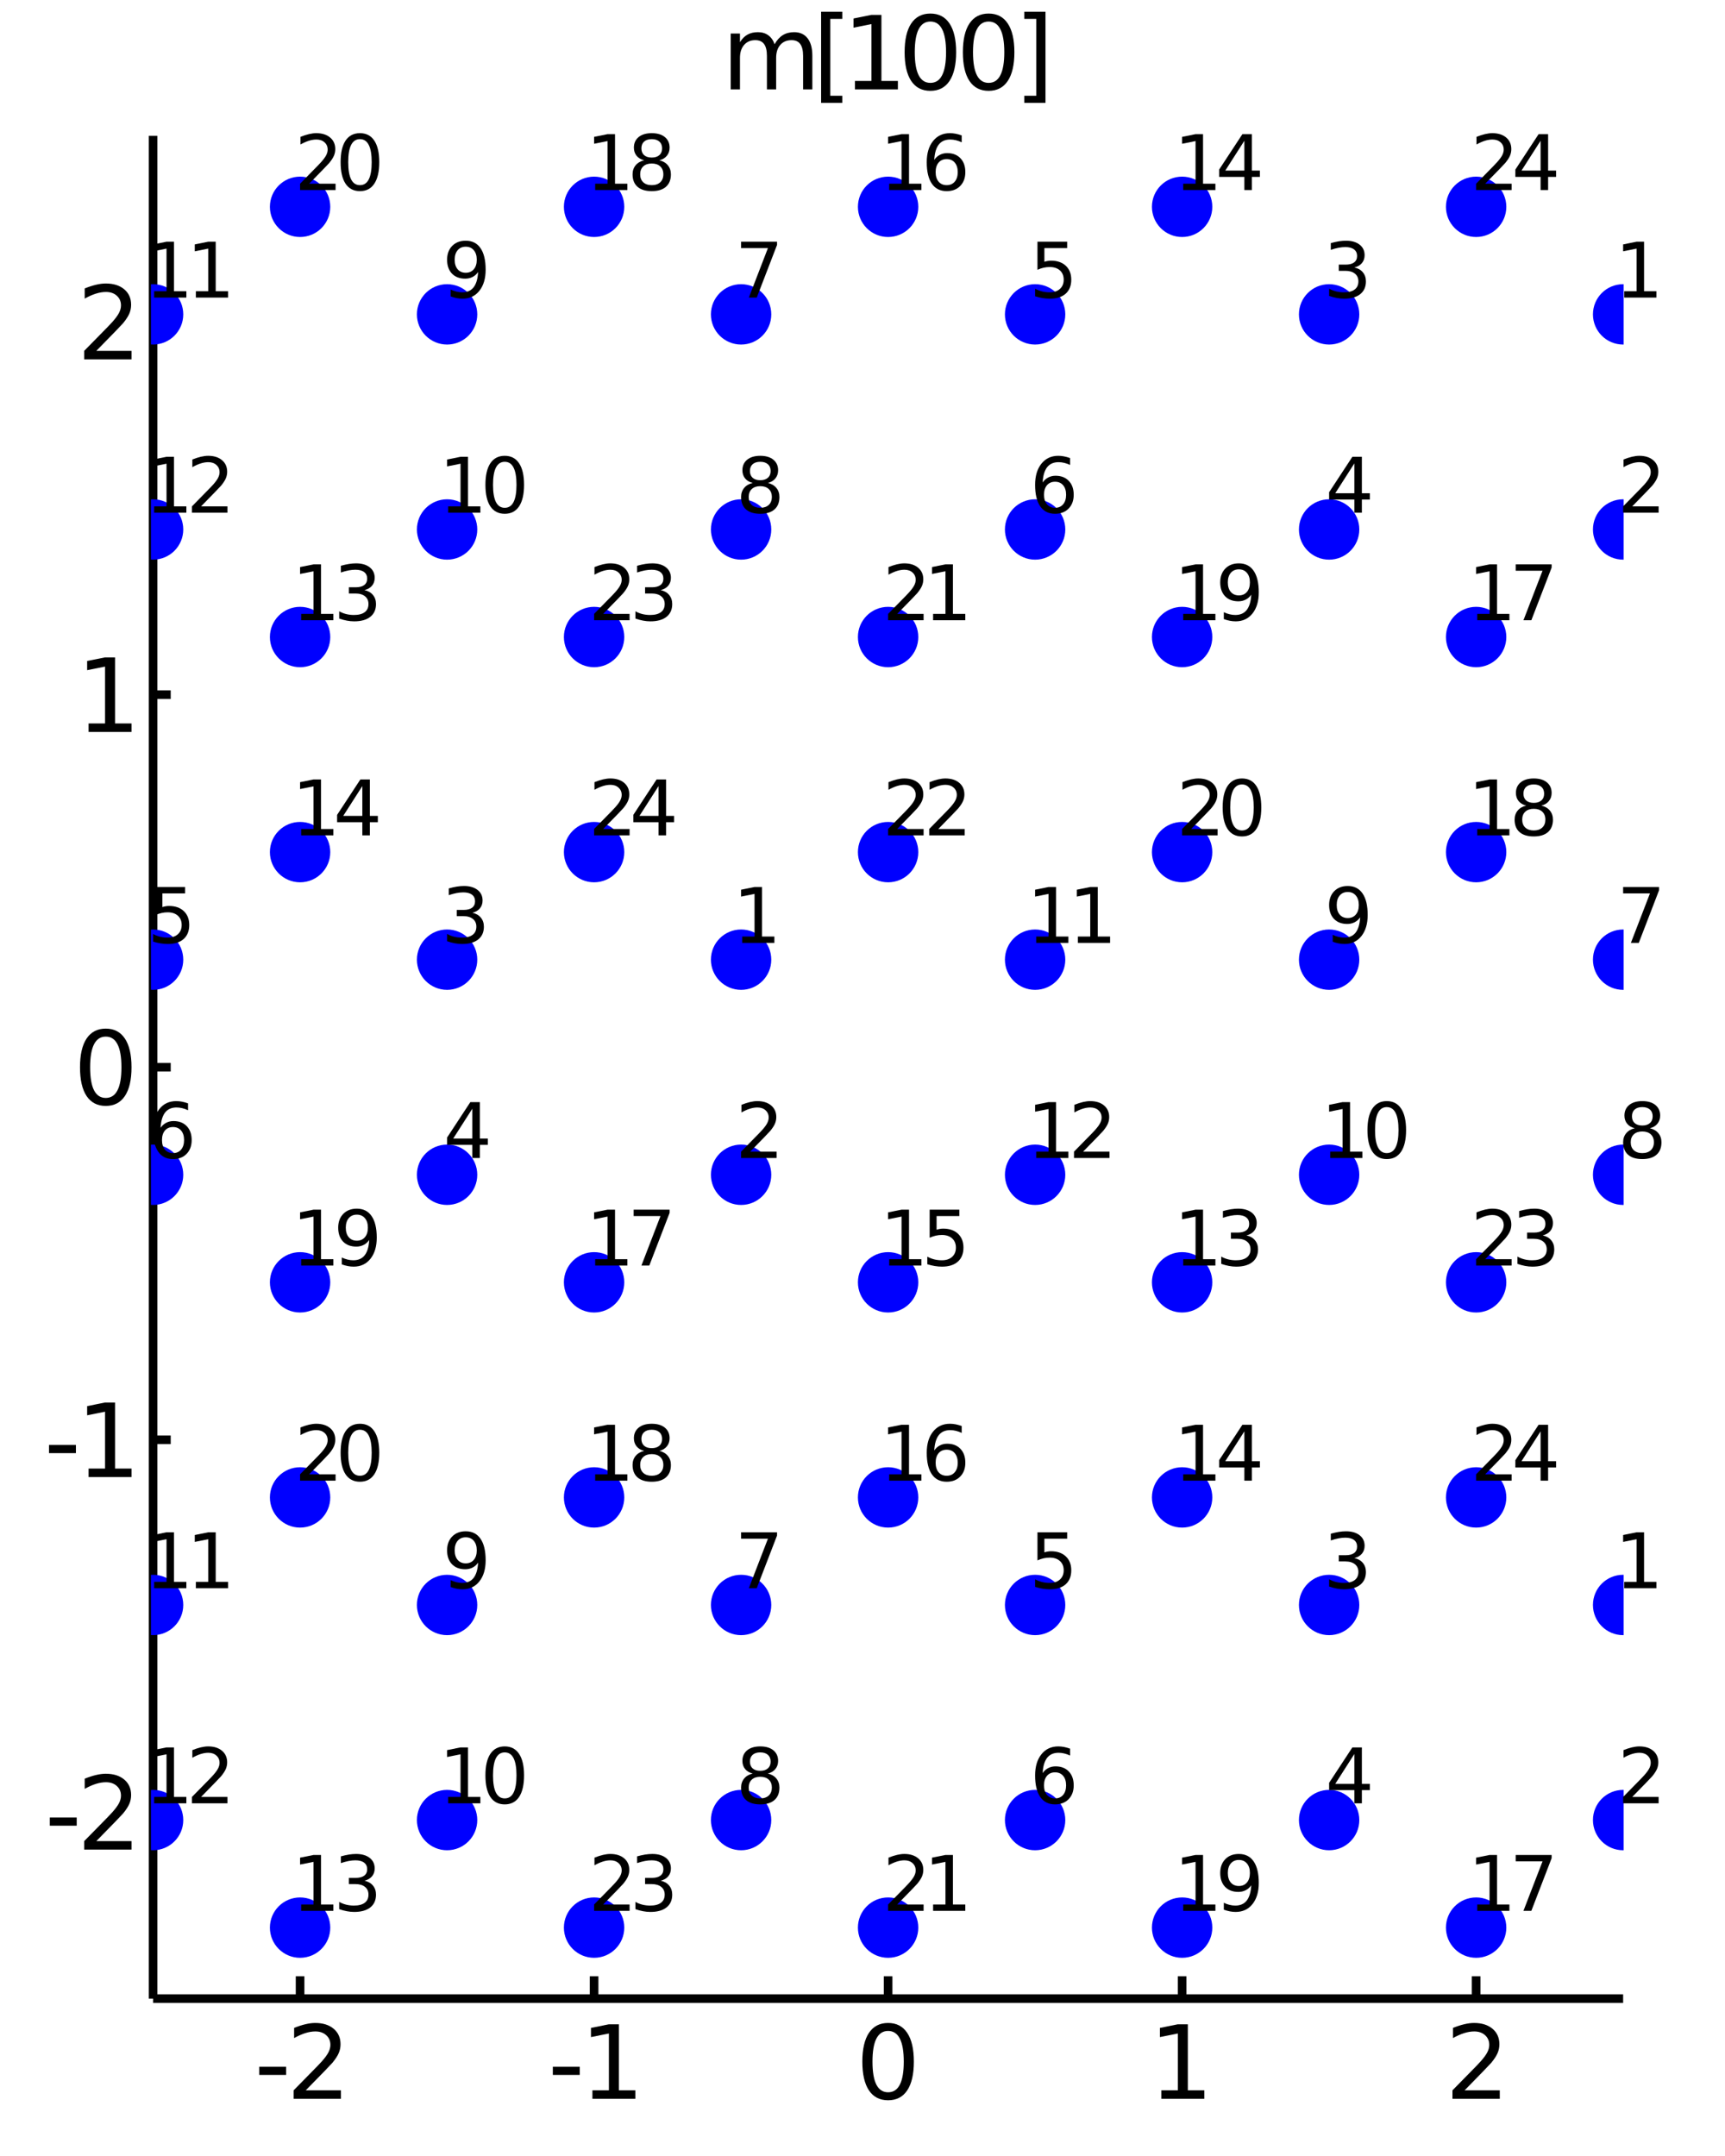 <?xml version="1.0" encoding="utf-8"?>
<svg xmlns="http://www.w3.org/2000/svg" xmlns:xlink="http://www.w3.org/1999/xlink" width="200" height="250" viewBox="0 0 800 1000">
<rect x="0" y="0" width="800" height="1000" fill="#808080" stroke="none"/>
<defs>
  <clipPath id="clip730">
    <rect x="0" y="0" width="800" height="1000"/>
  </clipPath>
</defs>
<path clip-path="url(#clip730)" d="
M0 1000 L800 1000 L800 0 L0 0  Z
  " fill="#ffffff" fill-rule="evenodd" fill-opacity="1"/>
<defs>
  <clipPath id="clip731">
    <rect x="200" y="100" width="701" height="701"/>
  </clipPath>
</defs>
<path clip-path="url(#clip730)" d="
M70.992 927.008 L752.756 927.008 L752.756 62.992 L70.992 62.992  Z
  " fill="#ffffff" fill-rule="evenodd" fill-opacity="1"/>
<defs>
  <clipPath id="clip732">
    <rect x="70" y="62" width="683" height="865"/>
  </clipPath>
</defs>
<polyline clip-path="url(#clip730)" style="stroke:#000000; stroke-width:4; stroke-opacity:1; fill:none" points="
  70.992,927.008 752.756,927.008 
  "/>
<polyline clip-path="url(#clip730)" style="stroke:#000000; stroke-width:4; stroke-opacity:1; fill:none" points="
  70.992,927.008 70.992,62.992 
  "/>
<polyline clip-path="url(#clip730)" style="stroke:#000000; stroke-width:4; stroke-opacity:1; fill:none" points="
  139.169,927.008 139.169,916.64 
  "/>
<polyline clip-path="url(#clip730)" style="stroke:#000000; stroke-width:4; stroke-opacity:1; fill:none" points="
  275.521,927.008 275.521,916.64 
  "/>
<polyline clip-path="url(#clip730)" style="stroke:#000000; stroke-width:4; stroke-opacity:1; fill:none" points="
  411.874,927.008 411.874,916.64 
  "/>
<polyline clip-path="url(#clip730)" style="stroke:#000000; stroke-width:4; stroke-opacity:1; fill:none" points="
  548.227,927.008 548.227,916.64 
  "/>
<polyline clip-path="url(#clip730)" style="stroke:#000000; stroke-width:4; stroke-opacity:1; fill:none" points="
  684.58,927.008 684.58,916.64 
  "/>
<polyline clip-path="url(#clip730)" style="stroke:#000000; stroke-width:4; stroke-opacity:1; fill:none" points="
  70.992,840.606 79.173,840.606 
  "/>
<polyline clip-path="url(#clip730)" style="stroke:#000000; stroke-width:4; stroke-opacity:1; fill:none" points="
  70.992,667.803 79.173,667.803 
  "/>
<polyline clip-path="url(#clip730)" style="stroke:#000000; stroke-width:4; stroke-opacity:1; fill:none" points="
  70.992,495 79.173,495 
  "/>
<polyline clip-path="url(#clip730)" style="stroke:#000000; stroke-width:4; stroke-opacity:1; fill:none" points="
  70.992,322.197 79.173,322.197 
  "/>
<polyline clip-path="url(#clip730)" style="stroke:#000000; stroke-width:4; stroke-opacity:1; fill:none" points="
  70.992,149.394 79.173,149.394 
  "/>
<path clip-path="url(#clip730)" d="M 0 0 M120.222 958.596 L132.699 958.596 L132.699 962.392 L120.222 962.392 L120.222 958.596 Z" fill="#000000" fill-rule="evenodd" fill-opacity="1" /><path clip-path="url(#clip730)" d="M 0 0 M141.796 969.545 L158.115 969.545 L158.115 973.48 L136.171 973.48 L136.171 969.545 Q138.833 966.79 143.416 962.16 Q148.023 957.508 149.203 956.165 Q151.449 953.642 152.328 951.906 Q153.231 950.147 153.231 948.457 Q153.231 945.702 151.286 943.966 Q149.365 942.23 146.263 942.23 Q144.064 942.23 141.611 942.994 Q139.18 943.758 136.402 945.309 L136.402 940.587 Q139.226 939.452 141.68 938.874 Q144.134 938.295 146.171 938.295 Q151.541 938.295 154.736 940.98 Q157.93 943.665 157.93 948.156 Q157.93 950.286 157.12 952.207 Q156.333 954.105 154.226 956.698 Q153.648 957.369 150.546 960.586 Q147.444 963.781 141.796 969.545 Z" fill="#000000" fill-rule="evenodd" fill-opacity="1" /><path clip-path="url(#clip730)" d="M 0 0 M256.389 958.596 L268.866 958.596 L268.866 962.392 L256.389 962.392 L256.389 958.596 Z" fill="#000000" fill-rule="evenodd" fill-opacity="1" /><path clip-path="url(#clip730)" d="M 0 0 M274.746 969.545 L282.385 969.545 L282.385 943.179 L274.075 944.846 L274.075 940.587 L282.338 938.92 L287.014 938.92 L287.014 969.545 L294.653 969.545 L294.653 973.48 L274.746 973.48 L274.746 969.545 Z" fill="#000000" fill-rule="evenodd" fill-opacity="1" /><path clip-path="url(#clip730)" d="M 0 0 M411.874 941.999 Q408.263 941.999 406.434 945.563 Q404.629 949.105 404.629 956.235 Q404.629 963.341 406.434 966.906 Q408.263 970.447 411.874 970.447 Q415.508 970.447 417.314 966.906 Q419.142 963.341 419.142 956.235 Q419.142 949.105 417.314 945.563 Q415.508 941.999 411.874 941.999 M411.874 938.295 Q417.684 938.295 420.74 942.901 Q423.818 947.485 423.818 956.235 Q423.818 964.961 420.74 969.568 Q417.684 974.151 411.874 974.151 Q406.064 974.151 402.985 969.568 Q399.93 964.961 399.93 956.235 Q399.93 947.485 402.985 942.901 Q406.064 938.295 411.874 938.295 Z" fill="#000000" fill-rule="evenodd" fill-opacity="1" /><path clip-path="url(#clip730)" d="M 0 0 M538.609 969.545 L546.248 969.545 L546.248 943.179 L537.937 944.846 L537.937 940.587 L546.201 938.92 L550.877 938.92 L550.877 969.545 L558.516 969.545 L558.516 973.48 L538.609 973.48 L538.609 969.545 Z" fill="#000000" fill-rule="evenodd" fill-opacity="1" /><path clip-path="url(#clip730)" d="M 0 0 M679.232 969.545 L695.552 969.545 L695.552 973.48 L673.607 973.48 L673.607 969.545 Q676.269 966.79 680.853 962.16 Q685.459 957.508 686.64 956.165 Q688.885 953.642 689.765 951.906 Q690.667 950.147 690.667 948.457 Q690.667 945.702 688.723 943.966 Q686.802 942.23 683.7 942.23 Q681.501 942.23 679.047 942.994 Q676.617 943.758 673.839 945.309 L673.839 940.587 Q676.663 939.452 679.117 938.874 Q681.57 938.295 683.607 938.295 Q688.978 938.295 692.172 940.98 Q695.367 943.665 695.367 948.156 Q695.367 950.286 694.556 952.207 Q693.769 954.105 691.663 956.698 Q691.084 957.369 687.982 960.586 Q684.88 963.781 679.232 969.545 Z" fill="#000000" fill-rule="evenodd" fill-opacity="1" /><path clip-path="url(#clip730)" d="M 0 0 M23.099 843.002 L35.576 843.002 L35.576 846.798 L23.099 846.798 L23.099 843.002 Z" fill="#000000" fill-rule="evenodd" fill-opacity="1" /><path clip-path="url(#clip730)" d="M 0 0 M44.673 853.951 L60.992 853.951 L60.992 857.886 L39.048 857.886 L39.048 853.951 Q41.71 851.197 46.293 846.567 Q50.9 841.914 52.08 840.572 Q54.325 838.048 55.205 836.312 Q56.108 834.553 56.108 832.863 Q56.108 830.109 54.163 828.373 Q52.242 826.636 49.14 826.636 Q46.941 826.636 44.488 827.4 Q42.057 828.164 39.279 829.715 L39.279 824.993 Q42.103 823.859 44.557 823.28 Q47.011 822.701 49.048 822.701 Q54.418 822.701 57.612 825.386 Q60.807 828.072 60.807 832.562 Q60.807 834.692 59.997 836.613 Q59.21 838.511 57.103 841.104 Q56.525 841.775 53.423 844.993 Q50.321 848.187 44.673 853.951 Z" fill="#000000" fill-rule="evenodd" fill-opacity="1" /><path clip-path="url(#clip730)" d="M 0 0 M22.728 670.199 L35.205 670.199 L35.205 673.995 L22.728 673.995 L22.728 670.199 Z" fill="#000000" fill-rule="evenodd" fill-opacity="1" /><path clip-path="url(#clip730)" d="M 0 0 M41.085 681.148 L48.724 681.148 L48.724 654.782 L40.413 656.449 L40.413 652.19 L48.677 650.523 L53.353 650.523 L53.353 681.148 L60.992 681.148 L60.992 685.083 L41.085 685.083 L41.085 681.148 Z" fill="#000000" fill-rule="evenodd" fill-opacity="1" /><path clip-path="url(#clip730)" d="M 0 0 M49.048 480.799 Q45.437 480.799 43.608 484.363 Q41.802 487.905 41.802 495.035 Q41.802 502.141 43.608 505.706 Q45.437 509.248 49.048 509.248 Q52.682 509.248 54.487 505.706 Q56.316 502.141 56.316 495.035 Q56.316 487.905 54.487 484.363 Q52.682 480.799 49.048 480.799 M49.048 477.095 Q54.858 477.095 57.913 481.701 Q60.992 486.285 60.992 495.035 Q60.992 503.762 57.913 508.368 Q54.858 512.951 49.048 512.951 Q43.238 512.951 40.159 508.368 Q37.103 503.762 37.103 495.035 Q37.103 486.285 40.159 481.701 Q43.238 477.095 49.048 477.095 Z" fill="#000000" fill-rule="evenodd" fill-opacity="1" /><path clip-path="url(#clip730)" d="M 0 0 M41.085 335.542 L48.724 335.542 L48.724 309.176 L40.413 310.843 L40.413 306.584 L48.677 304.917 L53.353 304.917 L53.353 335.542 L60.992 335.542 L60.992 339.477 L41.085 339.477 L41.085 335.542 Z" fill="#000000" fill-rule="evenodd" fill-opacity="1" /><path clip-path="url(#clip730)" d="M 0 0 M44.673 162.739 L60.992 162.739 L60.992 166.674 L39.048 166.674 L39.048 162.739 Q41.71 159.984 46.293 155.354 Q50.9 150.702 52.08 149.359 Q54.325 146.836 55.205 145.1 Q56.108 143.34 56.108 141.651 Q56.108 138.896 54.163 137.16 Q52.242 135.424 49.14 135.424 Q46.941 135.424 44.488 136.188 Q42.057 136.952 39.279 138.503 L39.279 133.78 Q42.103 132.646 44.557 132.067 Q47.011 131.489 49.048 131.489 Q54.418 131.489 57.612 134.174 Q60.807 136.859 60.807 141.35 Q60.807 143.479 59.997 145.401 Q59.21 147.299 57.103 149.891 Q56.525 150.563 53.423 153.78 Q50.321 156.975 44.673 162.739 Z" fill="#000000" fill-rule="evenodd" fill-opacity="1" /><path clip-path="url(#clip730)" d="M 0 0 M359.235 20.523 Q360.833 17.653 363.055 16.287 Q365.277 14.921 368.286 14.921 Q372.337 14.921 374.536 17.768 Q376.735 20.593 376.735 25.824 L376.735 41.472 L372.453 41.472 L372.453 25.963 Q372.453 22.236 371.133 20.43 Q369.814 18.625 367.106 18.625 Q363.796 18.625 361.874 20.824 Q359.953 23.023 359.953 26.819 L359.953 41.472 L355.671 41.472 L355.671 25.963 Q355.671 22.213 354.351 20.43 Q353.032 18.625 350.277 18.625 Q347.013 18.625 345.092 20.847 Q343.171 23.046 343.171 26.819 L343.171 41.472 L338.888 41.472 L338.888 15.546 L343.171 15.546 L343.171 19.574 Q344.629 17.19 346.666 16.055 Q348.703 14.921 351.504 14.921 Q354.328 14.921 356.296 16.356 Q358.286 17.792 359.235 20.523 Z" fill="#000000" fill-rule="evenodd" fill-opacity="1" /><path clip-path="url(#clip730)" d="M 0 0 M380.809 5.454 L390.624 5.454 L390.624 8.764 L385.069 8.764 L385.069 44.412 L390.624 44.412 L390.624 47.722 L380.809 47.722 L380.809 5.454 Z" fill="#000000" fill-rule="evenodd" fill-opacity="1" /><path clip-path="url(#clip730)" d="M 0 0 M396.504 37.537 L404.143 37.537 L404.143 11.171 L395.832 12.838 L395.832 8.579 L404.096 6.912 L408.772 6.912 L408.772 37.537 L416.411 37.537 L416.411 41.472 L396.504 41.472 L396.504 37.537 Z" fill="#000000" fill-rule="evenodd" fill-opacity="1" /><path clip-path="url(#clip730)" d="M 0 0 M431.48 9.991 Q427.869 9.991 426.041 13.556 Q424.235 17.097 424.235 24.227 Q424.235 31.333 426.041 34.898 Q427.869 38.44 431.48 38.44 Q435.115 38.44 436.92 34.898 Q438.749 31.333 438.749 24.227 Q438.749 17.097 436.92 13.556 Q435.115 9.991 431.48 9.991 M431.48 6.287 Q437.291 6.287 440.346 10.893 Q443.425 15.477 443.425 24.227 Q443.425 32.953 440.346 37.56 Q437.291 42.143 431.48 42.143 Q425.67 42.143 422.592 37.56 Q419.536 32.953 419.536 24.227 Q419.536 15.477 422.592 10.893 Q425.67 6.287 431.48 6.287 Z" fill="#000000" fill-rule="evenodd" fill-opacity="1" /><path clip-path="url(#clip730)" d="M 0 0 M458.494 9.991 Q454.883 9.991 453.054 13.556 Q451.249 17.097 451.249 24.227 Q451.249 31.333 453.054 34.898 Q454.883 38.44 458.494 38.44 Q462.128 38.44 463.934 34.898 Q465.763 31.333 465.763 24.227 Q465.763 17.097 463.934 13.556 Q462.128 9.991 458.494 9.991 M458.494 6.287 Q464.304 6.287 467.36 10.893 Q470.439 15.477 470.439 24.227 Q470.439 32.953 467.36 37.56 Q464.304 42.143 458.494 42.143 Q452.684 42.143 449.605 37.56 Q446.55 32.953 446.55 24.227 Q446.55 15.477 449.605 10.893 Q452.684 6.287 458.494 6.287 Z" fill="#000000" fill-rule="evenodd" fill-opacity="1" /><path clip-path="url(#clip730)" d="M 0 0 M484.86 5.454 L484.86 47.722 L475.045 47.722 L475.045 44.412 L480.577 44.412 L480.577 8.764 L475.045 8.764 L475.045 5.454 L484.86 5.454 Z" fill="#000000" fill-rule="evenodd" fill-opacity="1" /><circle clip-path="url(#clip732)" cx="139.169" cy="894.072" r="14" fill="#0000ff" fill-rule="evenodd" fill-opacity="1" stroke="none"/>
<path clip-path="url(#clip730)" d="M 0 0 M139.672 883.344 L145.401 883.344 L145.401 863.57 L139.169 864.82 L139.169 861.626 L145.366 860.376 L148.873 860.376 L148.873 883.344 L154.602 883.344 L154.602 886.296 L139.672 886.296 L139.672 883.344 Z" fill="#000000" fill-rule="evenodd" fill-opacity="1" /><path clip-path="url(#clip730)" d="M 0 0 M169.029 872.32 Q171.547 872.858 172.953 874.56 Q174.377 876.261 174.377 878.761 Q174.377 882.598 171.738 884.699 Q169.099 886.799 164.238 886.799 Q162.606 886.799 160.87 886.469 Q159.151 886.157 157.311 885.515 L157.311 882.129 Q158.769 882.98 160.505 883.414 Q162.241 883.848 164.134 883.848 Q167.432 883.848 169.151 882.546 Q170.887 881.244 170.887 878.761 Q170.887 876.469 169.273 875.185 Q167.675 873.883 164.811 873.883 L161.79 873.883 L161.79 871.001 L164.95 871.001 Q167.536 871.001 168.908 869.976 Q170.279 868.935 170.279 866.99 Q170.279 864.994 168.856 863.935 Q167.45 862.858 164.811 862.858 Q163.37 862.858 161.72 863.171 Q160.071 863.483 158.092 864.143 L158.092 861.018 Q160.089 860.463 161.825 860.185 Q163.578 859.907 165.123 859.907 Q169.116 859.907 171.443 861.73 Q173.769 863.535 173.769 866.626 Q173.769 868.779 172.536 870.272 Q171.304 871.747 169.029 872.32 Z" fill="#000000" fill-rule="evenodd" fill-opacity="1" /><circle clip-path="url(#clip732)" cx="343.698" cy="445.116" r="14" fill="#0000ff" fill-rule="evenodd" fill-opacity="1" stroke="none"/>
<circle clip-path="url(#clip732)" cx="343.698" cy="544.884" r="14" fill="#0000ff" fill-rule="evenodd" fill-opacity="1" stroke="none"/>
<circle clip-path="url(#clip732)" cx="207.345" cy="445.116" r="14" fill="#0000ff" fill-rule="evenodd" fill-opacity="1" stroke="none"/>
<circle clip-path="url(#clip732)" cx="207.345" cy="544.884" r="14" fill="#0000ff" fill-rule="evenodd" fill-opacity="1" stroke="none"/>
<circle clip-path="url(#clip732)" cx="70.992" cy="445.116" r="14" fill="#0000ff" fill-rule="evenodd" fill-opacity="1" stroke="none"/>
<circle clip-path="url(#clip732)" cx="70.992" cy="544.884" r="14" fill="#0000ff" fill-rule="evenodd" fill-opacity="1" stroke="none"/>
<circle clip-path="url(#clip732)" cx="343.698" cy="744.42" r="14" fill="#0000ff" fill-rule="evenodd" fill-opacity="1" stroke="none"/>
<circle clip-path="url(#clip732)" cx="343.698" cy="844.188" r="14" fill="#0000ff" fill-rule="evenodd" fill-opacity="1" stroke="none"/>
<circle clip-path="url(#clip732)" cx="207.345" cy="744.42" r="14" fill="#0000ff" fill-rule="evenodd" fill-opacity="1" stroke="none"/>
<circle clip-path="url(#clip732)" cx="207.345" cy="844.188" r="14" fill="#0000ff" fill-rule="evenodd" fill-opacity="1" stroke="none"/>
<circle clip-path="url(#clip732)" cx="70.992" cy="744.42" r="14" fill="#0000ff" fill-rule="evenodd" fill-opacity="1" stroke="none"/>
<circle clip-path="url(#clip732)" cx="70.992" cy="844.188" r="14" fill="#0000ff" fill-rule="evenodd" fill-opacity="1" stroke="none"/>
<circle clip-path="url(#clip732)" cx="139.169" cy="295.464" r="14" fill="#0000ff" fill-rule="evenodd" fill-opacity="1" stroke="none"/>
<circle clip-path="url(#clip732)" cx="139.169" cy="395.232" r="14" fill="#0000ff" fill-rule="evenodd" fill-opacity="1" stroke="none"/>
<circle clip-path="url(#clip732)" cx="411.874" cy="594.768" r="14" fill="#0000ff" fill-rule="evenodd" fill-opacity="1" stroke="none"/>
<circle clip-path="url(#clip732)" cx="411.874" cy="694.536" r="14" fill="#0000ff" fill-rule="evenodd" fill-opacity="1" stroke="none"/>
<circle clip-path="url(#clip732)" cx="275.521" cy="594.768" r="14" fill="#0000ff" fill-rule="evenodd" fill-opacity="1" stroke="none"/>
<circle clip-path="url(#clip732)" cx="275.521" cy="694.536" r="14" fill="#0000ff" fill-rule="evenodd" fill-opacity="1" stroke="none"/>
<circle clip-path="url(#clip732)" cx="139.169" cy="594.768" r="14" fill="#0000ff" fill-rule="evenodd" fill-opacity="1" stroke="none"/>
<circle clip-path="url(#clip732)" cx="139.169" cy="694.536" r="14" fill="#0000ff" fill-rule="evenodd" fill-opacity="1" stroke="none"/>
<circle clip-path="url(#clip732)" cx="411.874" cy="894.072" r="14" fill="#0000ff" fill-rule="evenodd" fill-opacity="1" stroke="none"/>
<circle clip-path="url(#clip732)" cx="275.521" cy="894.072" r="14" fill="#0000ff" fill-rule="evenodd" fill-opacity="1" stroke="none"/>
<path clip-path="url(#clip730)" d="M 0 0 M344.201 434.389 L349.93 434.389 L349.93 414.614 L343.698 415.864 L343.698 412.67 L349.896 411.42 L353.402 411.42 L353.402 434.389 L359.132 434.389 L359.132 437.34 L344.201 437.34 L344.201 434.389 Z" fill="#000000" fill-rule="evenodd" fill-opacity="1" /><path clip-path="url(#clip730)" d="M 0 0 M347.916 534.157 L360.156 534.157 L360.156 537.108 L343.698 537.108 L343.698 534.157 Q345.694 532.091 349.132 528.618 Q352.586 525.129 353.472 524.122 Q355.156 522.23 355.816 520.928 Q356.493 519.608 356.493 518.341 Q356.493 516.275 355.034 514.973 Q353.593 513.671 351.267 513.671 Q349.618 513.671 347.777 514.244 Q345.955 514.816 343.871 515.98 L343.871 512.438 Q345.989 511.587 347.83 511.153 Q349.67 510.719 351.198 510.719 Q355.225 510.719 357.621 512.733 Q360.017 514.747 360.017 518.115 Q360.017 519.712 359.409 521.153 Q358.819 522.577 357.239 524.521 Q356.805 525.025 354.479 527.438 Q352.152 529.834 347.916 534.157 Z" fill="#000000" fill-rule="evenodd" fill-opacity="1" /><path clip-path="url(#clip730)" d="M 0 0 M219.064 423.364 Q221.581 423.903 222.987 425.604 Q224.411 427.305 224.411 429.805 Q224.411 433.642 221.772 435.743 Q219.133 437.843 214.272 437.843 Q212.64 437.843 210.904 437.514 Q209.185 437.201 207.345 436.559 L207.345 433.173 Q208.803 434.024 210.539 434.458 Q212.275 434.892 214.168 434.892 Q217.466 434.892 219.185 433.59 Q220.921 432.288 220.921 429.805 Q220.921 427.514 219.307 426.229 Q217.709 424.927 214.845 424.927 L211.824 424.927 L211.824 422.045 L214.984 422.045 Q217.571 422.045 218.942 421.021 Q220.314 419.979 220.314 418.035 Q220.314 416.038 218.89 414.979 Q217.484 413.903 214.845 413.903 Q213.404 413.903 211.755 414.215 Q210.105 414.528 208.126 415.187 L208.126 412.062 Q210.123 411.507 211.859 411.229 Q213.612 410.951 215.157 410.951 Q219.15 410.951 221.477 412.774 Q223.803 414.58 223.803 417.67 Q223.803 419.823 222.57 421.316 Q221.338 422.791 219.064 423.364 Z" fill="#000000" fill-rule="evenodd" fill-opacity="1" /><path clip-path="url(#clip730)" d="M 0 0 M219.046 514.244 L210.192 528.08 L219.046 528.08 L219.046 514.244 M218.126 511.188 L222.536 511.188 L222.536 528.08 L226.234 528.08 L226.234 530.997 L222.536 530.997 L222.536 537.108 L219.046 537.108 L219.046 530.997 L207.345 530.997 L207.345 527.611 L218.126 511.188 Z" fill="#000000" fill-rule="evenodd" fill-opacity="1" /><path clip-path="url(#clip730)" d="M 0 0 M72.086 411.42 L85.853 411.42 L85.853 414.371 L75.298 414.371 L75.298 420.726 Q76.061 420.465 76.825 420.344 Q77.589 420.205 78.353 420.205 Q82.694 420.205 85.228 422.583 Q87.763 424.962 87.763 429.024 Q87.763 433.208 85.159 435.534 Q82.555 437.843 77.815 437.843 Q76.183 437.843 74.482 437.566 Q72.798 437.288 70.992 436.732 L70.992 433.208 Q72.555 434.059 74.221 434.475 Q75.888 434.892 77.746 434.892 Q80.749 434.892 82.502 433.312 Q84.256 431.732 84.256 429.024 Q84.256 426.316 82.502 424.736 Q80.749 423.156 77.746 423.156 Q76.339 423.156 74.933 423.469 Q73.544 423.781 72.086 424.441 L72.086 411.42 Z" fill="#000000" fill-rule="evenodd" fill-opacity="1" /><path clip-path="url(#clip730)" d="M 0 0 M80.246 522.75 Q77.885 522.75 76.496 524.365 Q75.124 525.98 75.124 528.792 Q75.124 531.587 76.496 533.219 Q77.885 534.834 80.246 534.834 Q82.607 534.834 83.978 533.219 Q85.367 531.587 85.367 528.792 Q85.367 525.98 83.978 524.365 Q82.607 522.75 80.246 522.75 M87.207 511.761 L87.207 514.955 Q85.888 514.33 84.534 514 Q83.197 513.671 81.877 513.671 Q78.405 513.671 76.565 516.014 Q74.742 518.358 74.482 523.098 Q75.506 521.587 77.051 520.789 Q78.596 519.973 80.454 519.973 Q84.36 519.973 86.617 522.351 Q88.891 524.712 88.891 528.792 Q88.891 532.785 86.53 535.198 Q84.169 537.611 80.246 537.611 Q75.749 537.611 73.371 534.174 Q70.992 530.719 70.992 524.174 Q70.992 518.028 73.909 514.382 Q76.825 510.719 81.739 510.719 Q83.058 510.719 84.395 510.98 Q85.749 511.24 87.207 511.761 Z" fill="#000000" fill-rule="evenodd" fill-opacity="1" /><path clip-path="url(#clip730)" d="M 0 0 M343.698 710.724 L360.364 710.724 L360.364 712.217 L350.955 736.644 L347.291 736.644 L356.145 713.675 L343.698 713.675 L343.698 710.724 Z" fill="#000000" fill-rule="evenodd" fill-opacity="1" /><path clip-path="url(#clip730)" d="M 0 0 M352.586 824.103 Q350.086 824.103 348.646 825.44 Q347.222 826.776 347.222 829.12 Q347.222 831.464 348.646 832.801 Q350.086 834.138 352.586 834.138 Q355.086 834.138 356.527 832.801 Q357.968 831.447 357.968 829.12 Q357.968 826.776 356.527 825.44 Q355.104 824.103 352.586 824.103 M349.08 822.61 Q346.823 822.054 345.555 820.509 Q344.305 818.964 344.305 816.742 Q344.305 813.634 346.51 811.829 Q348.732 810.023 352.586 810.023 Q356.458 810.023 358.663 811.829 Q360.868 813.634 360.868 816.742 Q360.868 818.964 359.6 820.509 Q358.35 822.054 356.111 822.61 Q358.645 823.2 360.052 824.919 Q361.475 826.638 361.475 829.12 Q361.475 832.888 359.166 834.901 Q356.875 836.915 352.586 836.915 Q348.298 836.915 345.989 834.901 Q343.698 832.888 343.698 829.12 Q343.698 826.638 345.121 824.919 Q346.545 823.2 349.08 822.61 M347.795 817.072 Q347.795 819.086 349.045 820.214 Q350.312 821.342 352.586 821.342 Q354.843 821.342 356.111 820.214 Q357.395 819.086 357.395 817.072 Q357.395 815.058 356.111 813.929 Q354.843 812.801 352.586 812.801 Q350.312 812.801 349.045 813.929 Q347.795 815.058 347.795 817.072 Z" fill="#000000" fill-rule="evenodd" fill-opacity="1" /><path clip-path="url(#clip730)" d="M 0 0 M209.012 736.106 L209.012 732.911 Q210.331 733.536 211.685 733.866 Q213.039 734.196 214.341 734.196 Q217.814 734.196 219.636 731.87 Q221.477 729.526 221.737 724.769 Q220.73 726.262 219.185 727.061 Q217.64 727.859 215.765 727.859 Q211.876 727.859 209.602 725.515 Q207.345 723.154 207.345 719.075 Q207.345 715.081 209.706 712.668 Q212.067 710.255 215.991 710.255 Q220.487 710.255 222.848 713.71 Q225.227 717.147 225.227 723.71 Q225.227 729.838 222.31 733.502 Q219.411 737.147 214.498 737.147 Q213.178 737.147 211.824 736.887 Q210.47 736.627 209.012 736.106 M215.991 725.116 Q218.352 725.116 219.723 723.502 Q221.112 721.887 221.112 719.075 Q221.112 716.279 219.723 714.665 Q218.352 713.033 215.991 713.033 Q213.63 713.033 212.241 714.665 Q210.869 716.279 210.869 719.075 Q210.869 721.887 212.241 723.502 Q213.63 725.116 215.991 725.116 Z" fill="#000000" fill-rule="evenodd" fill-opacity="1" /><path clip-path="url(#clip730)" d="M 0 0 M207.848 833.46 L213.577 833.46 L213.577 813.686 L207.345 814.936 L207.345 811.742 L213.543 810.492 L217.05 810.492 L217.05 833.46 L222.779 833.46 L222.779 836.412 L207.848 836.412 L207.848 833.46 Z" fill="#000000" fill-rule="evenodd" fill-opacity="1" /><path clip-path="url(#clip730)" d="M 0 0 M234.081 812.801 Q231.373 812.801 230.001 815.474 Q228.647 818.131 228.647 823.478 Q228.647 828.808 230.001 831.481 Q231.373 834.138 234.081 834.138 Q236.807 834.138 238.161 831.481 Q239.532 828.808 239.532 823.478 Q239.532 818.131 238.161 815.474 Q236.807 812.801 234.081 812.801 M234.081 810.023 Q238.438 810.023 240.73 813.478 Q243.039 816.915 243.039 823.478 Q243.039 830.023 240.73 833.478 Q238.438 836.915 234.081 836.915 Q229.723 836.915 227.414 833.478 Q225.123 830.023 225.123 823.478 Q225.123 816.915 227.414 813.478 Q229.723 810.023 234.081 810.023 Z" fill="#000000" fill-rule="evenodd" fill-opacity="1" /><path clip-path="url(#clip730)" d="M 0 0 M71.496 733.692 L77.225 733.692 L77.225 713.918 L70.992 715.168 L70.992 711.974 L77.19 710.724 L80.697 710.724 L80.697 733.692 L86.426 733.692 L86.426 736.644 L71.496 736.644 L71.496 733.692 Z" fill="#000000" fill-rule="evenodd" fill-opacity="1" /><path clip-path="url(#clip730)" d="M 0 0 M90.836 733.692 L96.565 733.692 L96.565 713.918 L90.332 715.168 L90.332 711.974 L96.53 710.724 L100.037 710.724 L100.037 733.692 L105.766 733.692 L105.766 736.644 L90.836 736.644 L90.836 733.692 Z" fill="#000000" fill-rule="evenodd" fill-opacity="1" /><path clip-path="url(#clip730)" d="M 0 0 M71.496 833.46 L77.225 833.46 L77.225 813.686 L70.992 814.936 L70.992 811.742 L77.19 810.492 L80.697 810.492 L80.697 833.46 L86.426 833.46 L86.426 836.412 L71.496 836.412 L71.496 833.46 Z" fill="#000000" fill-rule="evenodd" fill-opacity="1" /><path clip-path="url(#clip730)" d="M 0 0 M93.249 833.46 L105.488 833.46 L105.488 836.412 L89.03 836.412 L89.03 833.46 Q91.027 831.394 94.464 827.922 Q97.919 824.433 98.805 823.426 Q100.488 821.533 101.148 820.231 Q101.825 818.912 101.825 817.645 Q101.825 815.579 100.367 814.277 Q98.926 812.974 96.6 812.974 Q94.95 812.974 93.11 813.547 Q91.287 814.12 89.204 815.283 L89.204 811.742 Q91.322 810.891 93.162 810.457 Q95.002 810.023 96.53 810.023 Q100.558 810.023 102.954 812.037 Q105.35 814.051 105.35 817.419 Q105.35 819.016 104.742 820.457 Q104.152 821.881 102.572 823.825 Q102.138 824.329 99.811 826.742 Q97.485 829.138 93.249 833.46 Z" fill="#000000" fill-rule="evenodd" fill-opacity="1" /><path clip-path="url(#clip730)" d="M 0 0 M139.672 284.737 L145.401 284.737 L145.401 264.963 L139.169 266.213 L139.169 263.018 L145.366 261.768 L148.873 261.768 L148.873 284.737 L154.602 284.737 L154.602 287.688 L139.672 287.688 L139.672 284.737 Z" fill="#000000" fill-rule="evenodd" fill-opacity="1" /><path clip-path="url(#clip730)" d="M 0 0 M169.029 273.712 Q171.547 274.251 172.953 275.952 Q174.377 277.653 174.377 280.153 Q174.377 283.99 171.738 286.091 Q169.099 288.192 164.238 288.192 Q162.606 288.192 160.87 287.862 Q159.151 287.549 157.311 286.907 L157.311 283.521 Q158.769 284.372 160.505 284.806 Q162.241 285.24 164.134 285.24 Q167.432 285.24 169.151 283.938 Q170.887 282.636 170.887 280.153 Q170.887 277.862 169.273 276.577 Q167.675 275.275 164.811 275.275 L161.79 275.275 L161.79 272.393 L164.95 272.393 Q167.536 272.393 168.908 271.369 Q170.279 270.327 170.279 268.383 Q170.279 266.386 168.856 265.327 Q167.45 264.251 164.811 264.251 Q163.37 264.251 161.72 264.563 Q160.071 264.876 158.092 265.535 L158.092 262.41 Q160.089 261.855 161.825 261.577 Q163.578 261.299 165.123 261.299 Q169.116 261.299 171.443 263.122 Q173.769 264.928 173.769 268.018 Q173.769 270.171 172.536 271.664 Q171.304 273.14 169.029 273.712 Z" fill="#000000" fill-rule="evenodd" fill-opacity="1" /><path clip-path="url(#clip730)" d="M 0 0 M139.672 384.505 L145.401 384.505 L145.401 364.73 L139.169 365.98 L139.169 362.786 L145.366 361.536 L148.873 361.536 L148.873 384.505 L154.602 384.505 L154.602 387.456 L139.672 387.456 L139.672 384.505 Z" fill="#000000" fill-rule="evenodd" fill-opacity="1" /><path clip-path="url(#clip730)" d="M 0 0 M168.04 364.592 L159.186 378.428 L168.04 378.428 L168.04 364.592 M167.12 361.536 L171.529 361.536 L171.529 378.428 L175.227 378.428 L175.227 381.345 L171.529 381.345 L171.529 387.456 L168.04 387.456 L168.04 381.345 L156.339 381.345 L156.339 377.96 L167.12 361.536 Z" fill="#000000" fill-rule="evenodd" fill-opacity="1" /><path clip-path="url(#clip730)" d="M 0 0 M412.377 584.041 L418.107 584.041 L418.107 564.266 L411.874 565.516 L411.874 562.322 L418.072 561.072 L421.579 561.072 L421.579 584.041 L427.308 584.041 L427.308 586.992 L412.377 586.992 L412.377 584.041 Z" fill="#000000" fill-rule="evenodd" fill-opacity="1" /><path clip-path="url(#clip730)" d="M 0 0 M431.145 561.072 L444.912 561.072 L444.912 564.023 L434.357 564.023 L434.357 570.377 Q435.12 570.117 435.884 569.996 Q436.648 569.857 437.412 569.857 Q441.752 569.857 444.287 572.235 Q446.822 574.614 446.822 578.676 Q446.822 582.86 444.218 585.186 Q441.613 587.495 436.874 587.495 Q435.242 587.495 433.541 587.218 Q431.857 586.94 430.051 586.384 L430.051 582.86 Q431.613 583.711 433.28 584.127 Q434.947 584.544 436.804 584.544 Q439.808 584.544 441.561 582.964 Q443.315 581.384 443.315 578.676 Q443.315 575.968 441.561 574.388 Q439.808 572.808 436.804 572.808 Q435.398 572.808 433.992 573.12 Q432.603 573.433 431.145 574.093 L431.145 561.072 Z" fill="#000000" fill-rule="evenodd" fill-opacity="1" /><path clip-path="url(#clip730)" d="M 0 0 M412.377 683.809 L418.107 683.809 L418.107 664.034 L411.874 665.284 L411.874 662.09 L418.072 660.84 L421.579 660.84 L421.579 683.809 L427.308 683.809 L427.308 686.76 L412.377 686.76 L412.377 683.809 Z" fill="#000000" fill-rule="evenodd" fill-opacity="1" /><path clip-path="url(#clip730)" d="M 0 0 M439.044 672.402 Q436.683 672.402 435.294 674.017 Q433.923 675.631 433.923 678.444 Q433.923 681.239 435.294 682.871 Q436.683 684.486 439.044 684.486 Q441.405 684.486 442.777 682.871 Q444.166 681.239 444.166 678.444 Q444.166 675.631 442.777 674.017 Q441.405 672.402 439.044 672.402 M446.006 661.413 L446.006 664.607 Q444.686 663.982 443.332 663.652 Q441.995 663.323 440.676 663.323 Q437.204 663.323 435.363 665.666 Q433.541 668.01 433.28 672.75 Q434.304 671.239 435.85 670.441 Q437.395 669.625 439.252 669.625 Q443.159 669.625 445.416 672.003 Q447.69 674.364 447.69 678.444 Q447.69 682.437 445.329 684.85 Q442.968 687.263 439.044 687.263 Q434.548 687.263 432.169 683.826 Q429.791 680.371 429.791 673.826 Q429.791 667.68 432.707 664.034 Q435.624 660.371 440.537 660.371 Q441.856 660.371 443.193 660.632 Q444.547 660.892 446.006 661.413 Z" fill="#000000" fill-rule="evenodd" fill-opacity="1" /><path clip-path="url(#clip730)" d="M 0 0 M276.025 584.041 L281.754 584.041 L281.754 564.266 L275.521 565.516 L275.521 562.322 L281.719 561.072 L285.226 561.072 L285.226 584.041 L290.955 584.041 L290.955 586.992 L276.025 586.992 L276.025 584.041 Z" fill="#000000" fill-rule="evenodd" fill-opacity="1" /><path clip-path="url(#clip730)" d="M 0 0 M293.872 561.072 L310.538 561.072 L310.538 562.565 L301.129 586.992 L297.466 586.992 L306.32 564.023 L293.872 564.023 L293.872 561.072 Z" fill="#000000" fill-rule="evenodd" fill-opacity="1" /><path clip-path="url(#clip730)" d="M 0 0 M276.025 683.809 L281.754 683.809 L281.754 664.034 L275.521 665.284 L275.521 662.09 L281.719 660.84 L285.226 660.84 L285.226 683.809 L290.955 683.809 L290.955 686.76 L276.025 686.76 L276.025 683.809 Z" fill="#000000" fill-rule="evenodd" fill-opacity="1" /><path clip-path="url(#clip730)" d="M 0 0 M302.257 674.451 Q299.757 674.451 298.316 675.788 Q296.893 677.125 296.893 679.468 Q296.893 681.812 298.316 683.149 Q299.757 684.486 302.257 684.486 Q304.757 684.486 306.198 683.149 Q307.639 681.795 307.639 679.468 Q307.639 677.125 306.198 675.788 Q304.775 674.451 302.257 674.451 M298.75 672.958 Q296.493 672.402 295.226 670.857 Q293.976 669.312 293.976 667.09 Q293.976 663.982 296.181 662.177 Q298.403 660.371 302.257 660.371 Q306.129 660.371 308.334 662.177 Q310.538 663.982 310.538 667.09 Q310.538 669.312 309.271 670.857 Q308.021 672.402 305.782 672.958 Q308.316 673.548 309.722 675.267 Q311.146 676.986 311.146 679.468 Q311.146 683.236 308.837 685.249 Q306.545 687.263 302.257 687.263 Q297.969 687.263 295.66 685.249 Q293.368 683.236 293.368 679.468 Q293.368 676.986 294.792 675.267 Q296.216 673.548 298.75 672.958 M297.466 667.42 Q297.466 669.434 298.716 670.562 Q299.983 671.691 302.257 671.691 Q304.514 671.691 305.782 670.562 Q307.066 669.434 307.066 667.42 Q307.066 665.406 305.782 664.277 Q304.514 663.149 302.257 663.149 Q299.983 663.149 298.716 664.277 Q297.466 665.406 297.466 667.42 Z" fill="#000000" fill-rule="evenodd" fill-opacity="1" /><path clip-path="url(#clip730)" d="M 0 0 M139.672 584.041 L145.401 584.041 L145.401 564.266 L139.169 565.516 L139.169 562.322 L145.366 561.072 L148.873 561.072 L148.873 584.041 L154.602 584.041 L154.602 586.992 L139.672 586.992 L139.672 584.041 Z" fill="#000000" fill-rule="evenodd" fill-opacity="1" /><path clip-path="url(#clip730)" d="M 0 0 M158.509 586.454 L158.509 583.259 Q159.828 583.884 161.182 584.214 Q162.536 584.544 163.839 584.544 Q167.311 584.544 169.134 582.218 Q170.974 579.874 171.234 575.117 Q170.227 576.61 168.682 577.409 Q167.137 578.207 165.262 578.207 Q161.373 578.207 159.099 575.864 Q156.842 573.502 156.842 569.423 Q156.842 565.43 159.203 563.016 Q161.564 560.603 165.488 560.603 Q169.984 560.603 172.345 564.058 Q174.724 567.496 174.724 574.058 Q174.724 580.186 171.807 583.85 Q168.908 587.495 163.995 587.495 Q162.675 587.495 161.321 587.235 Q159.967 586.975 158.509 586.454 M165.488 575.464 Q167.849 575.464 169.22 573.85 Q170.609 572.235 170.609 569.423 Q170.609 566.627 169.22 565.013 Q167.849 563.381 165.488 563.381 Q163.127 563.381 161.738 565.013 Q160.366 566.627 160.366 569.423 Q160.366 572.235 161.738 573.85 Q163.127 575.464 165.488 575.464 Z" fill="#000000" fill-rule="evenodd" fill-opacity="1" /><path clip-path="url(#clip730)" d="M 0 0 M143.387 683.809 L155.627 683.809 L155.627 686.76 L139.169 686.76 L139.169 683.809 Q141.165 681.743 144.603 678.27 Q148.057 674.781 148.943 673.774 Q150.627 671.881 151.286 670.579 Q151.964 669.26 151.964 667.993 Q151.964 665.927 150.505 664.625 Q149.064 663.323 146.738 663.323 Q145.089 663.323 143.248 663.895 Q141.425 664.468 139.342 665.632 L139.342 662.09 Q141.46 661.239 143.3 660.805 Q145.141 660.371 146.668 660.371 Q150.696 660.371 153.092 662.385 Q155.488 664.399 155.488 667.767 Q155.488 669.364 154.88 670.805 Q154.29 672.229 152.71 674.173 Q152.276 674.677 149.95 677.09 Q147.623 679.486 143.387 683.809 Z" fill="#000000" fill-rule="evenodd" fill-opacity="1" /><path clip-path="url(#clip730)" d="M 0 0 M166.929 663.149 Q164.22 663.149 162.849 665.823 Q161.495 668.479 161.495 673.826 Q161.495 679.156 162.849 681.829 Q164.22 684.486 166.929 684.486 Q169.654 684.486 171.009 681.829 Q172.38 679.156 172.38 673.826 Q172.38 668.479 171.009 665.823 Q169.654 663.149 166.929 663.149 M166.929 660.371 Q171.286 660.371 173.578 663.826 Q175.887 667.263 175.887 673.826 Q175.887 680.371 173.578 683.826 Q171.286 687.263 166.929 687.263 Q162.571 687.263 160.262 683.826 Q157.97 680.371 157.97 673.826 Q157.97 667.263 160.262 663.826 Q162.571 660.371 166.929 660.371 Z" fill="#000000" fill-rule="evenodd" fill-opacity="1" /><path clip-path="url(#clip730)" d="M 0 0 M416.093 883.344 L428.332 883.344 L428.332 886.296 L411.874 886.296 L411.874 883.344 Q413.871 881.278 417.308 877.806 Q420.763 874.317 421.648 873.31 Q423.332 871.417 423.992 870.115 Q424.669 868.796 424.669 867.529 Q424.669 865.463 423.211 864.16 Q421.77 862.858 419.443 862.858 Q417.794 862.858 415.954 863.431 Q414.131 864.004 412.048 865.167 L412.048 861.626 Q414.166 860.775 416.006 860.341 Q417.846 859.907 419.374 859.907 Q423.402 859.907 425.798 861.921 Q428.193 863.935 428.193 867.303 Q428.193 868.9 427.586 870.341 Q426.995 871.765 425.416 873.709 Q424.982 874.213 422.655 876.626 Q420.329 879.022 416.093 883.344 Z" fill="#000000" fill-rule="evenodd" fill-opacity="1" /><path clip-path="url(#clip730)" d="M 0 0 M432.742 883.344 L438.471 883.344 L438.471 863.57 L432.238 864.82 L432.238 861.626 L438.436 860.376 L441.943 860.376 L441.943 883.344 L447.672 883.344 L447.672 886.296 L432.742 886.296 L432.742 883.344 Z" fill="#000000" fill-rule="evenodd" fill-opacity="1" /><path clip-path="url(#clip730)" d="M 0 0 M279.74 883.344 L291.98 883.344 L291.98 886.296 L275.521 886.296 L275.521 883.344 Q277.518 881.278 280.955 877.806 Q284.41 874.317 285.296 873.31 Q286.98 871.417 287.639 870.115 Q288.316 868.796 288.316 867.529 Q288.316 865.463 286.858 864.16 Q285.417 862.858 283.091 862.858 Q281.441 862.858 279.601 863.431 Q277.778 864.004 275.695 865.167 L275.695 861.626 Q277.813 860.775 279.653 860.341 Q281.493 859.907 283.021 859.907 Q287.049 859.907 289.445 861.921 Q291.841 863.935 291.841 867.303 Q291.841 868.9 291.233 870.341 Q290.643 871.765 289.063 873.709 Q288.629 874.213 286.302 876.626 Q283.976 879.022 279.74 883.344 Z" fill="#000000" fill-rule="evenodd" fill-opacity="1" /><path clip-path="url(#clip730)" d="M 0 0 M306.407 872.32 Q308.924 872.858 310.33 874.56 Q311.754 876.261 311.754 878.761 Q311.754 882.598 309.115 884.699 Q306.476 886.799 301.615 886.799 Q299.983 886.799 298.247 886.469 Q296.528 886.157 294.688 885.515 L294.688 882.129 Q296.146 882.98 297.882 883.414 Q299.618 883.848 301.511 883.848 Q304.809 883.848 306.528 882.546 Q308.264 881.244 308.264 878.761 Q308.264 876.469 306.65 875.185 Q305.052 873.883 302.188 873.883 L299.167 873.883 L299.167 871.001 L302.327 871.001 Q304.913 871.001 306.285 869.976 Q307.657 868.935 307.657 866.99 Q307.657 864.994 306.233 863.935 Q304.827 862.858 302.188 862.858 Q300.747 862.858 299.098 863.171 Q297.448 863.483 295.469 864.143 L295.469 861.018 Q297.466 860.463 299.202 860.185 Q300.955 859.907 302.5 859.907 Q306.493 859.907 308.82 861.73 Q311.146 863.535 311.146 866.626 Q311.146 868.779 309.913 870.272 Q308.681 871.747 306.407 872.32 Z" fill="#000000" fill-rule="evenodd" fill-opacity="1" /><circle clip-path="url(#clip732)" cx="343.698" cy="145.812" r="14" fill="#0000ff" fill-rule="evenodd" fill-opacity="1" stroke="none"/>
<circle clip-path="url(#clip732)" cx="343.698" cy="245.58" r="14" fill="#0000ff" fill-rule="evenodd" fill-opacity="1" stroke="none"/>
<circle clip-path="url(#clip732)" cx="207.345" cy="145.812" r="14" fill="#0000ff" fill-rule="evenodd" fill-opacity="1" stroke="none"/>
<circle clip-path="url(#clip732)" cx="207.345" cy="245.58" r="14" fill="#0000ff" fill-rule="evenodd" fill-opacity="1" stroke="none"/>
<circle clip-path="url(#clip732)" cx="70.992" cy="145.812" r="14" fill="#0000ff" fill-rule="evenodd" fill-opacity="1" stroke="none"/>
<circle clip-path="url(#clip732)" cx="70.992" cy="245.58" r="14" fill="#0000ff" fill-rule="evenodd" fill-opacity="1" stroke="none"/>
<circle clip-path="url(#clip732)" cx="411.874" cy="95.928" r="14" fill="#0000ff" fill-rule="evenodd" fill-opacity="1" stroke="none"/>
<circle clip-path="url(#clip732)" cx="275.521" cy="95.928" r="14" fill="#0000ff" fill-rule="evenodd" fill-opacity="1" stroke="none"/>
<circle clip-path="url(#clip732)" cx="139.169" cy="95.928" r="14" fill="#0000ff" fill-rule="evenodd" fill-opacity="1" stroke="none"/>
<circle clip-path="url(#clip732)" cx="411.874" cy="295.464" r="14" fill="#0000ff" fill-rule="evenodd" fill-opacity="1" stroke="none"/>
<circle clip-path="url(#clip732)" cx="411.874" cy="395.232" r="14" fill="#0000ff" fill-rule="evenodd" fill-opacity="1" stroke="none"/>
<circle clip-path="url(#clip732)" cx="275.521" cy="295.464" r="14" fill="#0000ff" fill-rule="evenodd" fill-opacity="1" stroke="none"/>
<circle clip-path="url(#clip732)" cx="275.521" cy="395.232" r="14" fill="#0000ff" fill-rule="evenodd" fill-opacity="1" stroke="none"/>
<path clip-path="url(#clip730)" d="M 0 0 M343.698 112.116 L360.364 112.116 L360.364 113.609 L350.955 138.036 L347.291 138.036 L356.145 115.068 L343.698 115.068 L343.698 112.116 Z" fill="#000000" fill-rule="evenodd" fill-opacity="1" /><path clip-path="url(#clip730)" d="M 0 0 M352.586 225.495 Q350.086 225.495 348.646 226.832 Q347.222 228.169 347.222 230.513 Q347.222 232.856 348.646 234.193 Q350.086 235.53 352.586 235.53 Q355.086 235.53 356.527 234.193 Q357.968 232.839 357.968 230.513 Q357.968 228.169 356.527 226.832 Q355.104 225.495 352.586 225.495 M349.08 224.002 Q346.823 223.447 345.555 221.901 Q344.305 220.356 344.305 218.134 Q344.305 215.026 346.51 213.221 Q348.732 211.415 352.586 211.415 Q356.458 211.415 358.663 213.221 Q360.868 215.026 360.868 218.134 Q360.868 220.356 359.6 221.901 Q358.35 223.447 356.111 224.002 Q358.645 224.592 360.052 226.311 Q361.475 228.03 361.475 230.513 Q361.475 234.28 359.166 236.294 Q356.875 238.308 352.586 238.308 Q348.298 238.308 345.989 236.294 Q343.698 234.28 343.698 230.513 Q343.698 228.03 345.121 226.311 Q346.545 224.592 349.08 224.002 M347.795 218.464 Q347.795 220.478 349.045 221.606 Q350.312 222.735 352.586 222.735 Q354.843 222.735 356.111 221.606 Q357.395 220.478 357.395 218.464 Q357.395 216.45 356.111 215.322 Q354.843 214.193 352.586 214.193 Q350.312 214.193 349.045 215.322 Q347.795 216.45 347.795 218.464 Z" fill="#000000" fill-rule="evenodd" fill-opacity="1" /><path clip-path="url(#clip730)" d="M 0 0 M209.012 137.498 L209.012 134.304 Q210.331 134.929 211.685 135.258 Q213.039 135.588 214.341 135.588 Q217.814 135.588 219.636 133.262 Q221.477 130.918 221.737 126.161 Q220.73 127.654 219.185 128.453 Q217.64 129.252 215.765 129.252 Q211.876 129.252 209.602 126.908 Q207.345 124.547 207.345 120.467 Q207.345 116.474 209.706 114.061 Q212.067 111.647 215.991 111.647 Q220.487 111.647 222.848 115.102 Q225.227 118.54 225.227 125.102 Q225.227 131.231 222.31 134.894 Q219.411 138.54 214.498 138.54 Q213.178 138.54 211.824 138.279 Q210.47 138.019 209.012 137.498 M215.991 126.508 Q218.352 126.508 219.723 124.894 Q221.112 123.279 221.112 120.467 Q221.112 117.672 219.723 116.057 Q218.352 114.425 215.991 114.425 Q213.63 114.425 212.241 116.057 Q210.869 117.672 210.869 120.467 Q210.869 123.279 212.241 124.894 Q213.63 126.508 215.991 126.508 Z" fill="#000000" fill-rule="evenodd" fill-opacity="1" /><path clip-path="url(#clip730)" d="M 0 0 M207.848 234.853 L213.577 234.853 L213.577 215.079 L207.345 216.329 L207.345 213.134 L213.543 211.884 L217.05 211.884 L217.05 234.853 L222.779 234.853 L222.779 237.804 L207.848 237.804 L207.848 234.853 Z" fill="#000000" fill-rule="evenodd" fill-opacity="1" /><path clip-path="url(#clip730)" d="M 0 0 M234.081 214.193 Q231.373 214.193 230.001 216.867 Q228.647 219.523 228.647 224.87 Q228.647 230.2 230.001 232.874 Q231.373 235.53 234.081 235.53 Q236.807 235.53 238.161 232.874 Q239.532 230.2 239.532 224.87 Q239.532 219.523 238.161 216.867 Q236.807 214.193 234.081 214.193 M234.081 211.415 Q238.438 211.415 240.73 214.87 Q243.039 218.308 243.039 224.87 Q243.039 231.415 240.73 234.87 Q238.438 238.308 234.081 238.308 Q229.723 238.308 227.414 234.87 Q225.123 231.415 225.123 224.87 Q225.123 218.308 227.414 214.87 Q229.723 211.415 234.081 211.415 Z" fill="#000000" fill-rule="evenodd" fill-opacity="1" /><path clip-path="url(#clip730)" d="M 0 0 M71.496 135.085 L77.225 135.085 L77.225 115.311 L70.992 116.561 L70.992 113.366 L77.19 112.116 L80.697 112.116 L80.697 135.085 L86.426 135.085 L86.426 138.036 L71.496 138.036 L71.496 135.085 Z" fill="#000000" fill-rule="evenodd" fill-opacity="1" /><path clip-path="url(#clip730)" d="M 0 0 M90.836 135.085 L96.565 135.085 L96.565 115.311 L90.332 116.561 L90.332 113.366 L96.53 112.116 L100.037 112.116 L100.037 135.085 L105.766 135.085 L105.766 138.036 L90.836 138.036 L90.836 135.085 Z" fill="#000000" fill-rule="evenodd" fill-opacity="1" /><path clip-path="url(#clip730)" d="M 0 0 M71.496 234.853 L77.225 234.853 L77.225 215.079 L70.992 216.329 L70.992 213.134 L77.19 211.884 L80.697 211.884 L80.697 234.853 L86.426 234.853 L86.426 237.804 L71.496 237.804 L71.496 234.853 Z" fill="#000000" fill-rule="evenodd" fill-opacity="1" /><path clip-path="url(#clip730)" d="M 0 0 M93.249 234.853 L105.488 234.853 L105.488 237.804 L89.03 237.804 L89.03 234.853 Q91.027 232.787 94.464 229.315 Q97.919 225.825 98.805 224.818 Q100.488 222.926 101.148 221.624 Q101.825 220.304 101.825 219.037 Q101.825 216.971 100.367 215.669 Q98.926 214.367 96.6 214.367 Q94.95 214.367 93.11 214.94 Q91.287 215.513 89.204 216.676 L89.204 213.134 Q91.322 212.283 93.162 211.849 Q95.002 211.415 96.53 211.415 Q100.558 211.415 102.954 213.429 Q105.35 215.443 105.35 218.811 Q105.35 220.408 104.742 221.849 Q104.152 223.273 102.572 225.217 Q102.138 225.721 99.811 228.134 Q97.485 230.53 93.249 234.853 Z" fill="#000000" fill-rule="evenodd" fill-opacity="1" /><path clip-path="url(#clip730)" d="M 0 0 M412.377 85.201 L418.107 85.201 L418.107 65.427 L411.874 66.677 L411.874 63.482 L418.072 62.232 L421.579 62.232 L421.579 85.201 L427.308 85.201 L427.308 88.152 L412.377 88.152 L412.377 85.201 Z" fill="#000000" fill-rule="evenodd" fill-opacity="1" /><path clip-path="url(#clip730)" d="M 0 0 M439.044 73.795 Q436.683 73.795 435.294 75.409 Q433.923 77.024 433.923 79.836 Q433.923 82.631 435.294 84.263 Q436.683 85.878 439.044 85.878 Q441.405 85.878 442.777 84.263 Q444.166 82.631 444.166 79.836 Q444.166 77.024 442.777 75.409 Q441.405 73.795 439.044 73.795 M446.006 62.805 L446.006 66 Q444.686 65.375 443.332 65.045 Q441.995 64.715 440.676 64.715 Q437.204 64.715 435.363 67.059 Q433.541 69.402 433.28 74.142 Q434.304 72.632 435.85 71.833 Q437.395 71.017 439.252 71.017 Q443.159 71.017 445.416 73.395 Q447.69 75.757 447.69 79.836 Q447.69 83.829 445.329 86.243 Q442.968 88.656 439.044 88.656 Q434.548 88.656 432.169 85.218 Q429.791 81.763 429.791 75.218 Q429.791 69.073 432.707 65.427 Q435.624 61.764 440.537 61.764 Q441.856 61.764 443.193 62.024 Q444.547 62.284 446.006 62.805 Z" fill="#000000" fill-rule="evenodd" fill-opacity="1" /><path clip-path="url(#clip730)" d="M 0 0 M276.025 85.201 L281.754 85.201 L281.754 65.427 L275.521 66.677 L275.521 63.482 L281.719 62.232 L285.226 62.232 L285.226 85.201 L290.955 85.201 L290.955 88.152 L276.025 88.152 L276.025 85.201 Z" fill="#000000" fill-rule="evenodd" fill-opacity="1" /><path clip-path="url(#clip730)" d="M 0 0 M302.257 75.843 Q299.757 75.843 298.316 77.18 Q296.893 78.517 296.893 80.861 Q296.893 83.204 298.316 84.541 Q299.757 85.878 302.257 85.878 Q304.757 85.878 306.198 84.541 Q307.639 83.187 307.639 80.861 Q307.639 78.517 306.198 77.18 Q304.775 75.843 302.257 75.843 M298.75 74.35 Q296.493 73.795 295.226 72.249 Q293.976 70.704 293.976 68.482 Q293.976 65.375 296.181 63.569 Q298.403 61.764 302.257 61.764 Q306.129 61.764 308.334 63.569 Q310.538 65.375 310.538 68.482 Q310.538 70.704 309.271 72.249 Q308.021 73.795 305.782 74.35 Q308.316 74.941 309.722 76.659 Q311.146 78.378 311.146 80.861 Q311.146 84.628 308.837 86.642 Q306.545 88.656 302.257 88.656 Q297.969 88.656 295.66 86.642 Q293.368 84.628 293.368 80.861 Q293.368 78.378 294.792 76.659 Q296.216 74.941 298.75 74.35 M297.466 68.812 Q297.466 70.826 298.716 71.954 Q299.983 73.083 302.257 73.083 Q304.514 73.083 305.782 71.954 Q307.066 70.826 307.066 68.812 Q307.066 66.798 305.782 65.67 Q304.514 64.541 302.257 64.541 Q299.983 64.541 298.716 65.67 Q297.466 66.798 297.466 68.812 Z" fill="#000000" fill-rule="evenodd" fill-opacity="1" /><path clip-path="url(#clip730)" d="M 0 0 M143.387 85.201 L155.627 85.201 L155.627 88.152 L139.169 88.152 L139.169 85.201 Q141.165 83.135 144.603 79.663 Q148.057 76.173 148.943 75.166 Q150.627 73.274 151.286 71.972 Q151.964 70.652 151.964 69.385 Q151.964 67.319 150.505 66.017 Q149.064 64.715 146.738 64.715 Q145.089 64.715 143.248 65.288 Q141.425 65.861 139.342 67.024 L139.342 63.482 Q141.46 62.632 143.3 62.197 Q145.141 61.764 146.668 61.764 Q150.696 61.764 153.092 63.777 Q155.488 65.791 155.488 69.159 Q155.488 70.757 154.88 72.197 Q154.29 73.621 152.71 75.566 Q152.276 76.069 149.95 78.482 Q147.623 80.878 143.387 85.201 Z" fill="#000000" fill-rule="evenodd" fill-opacity="1" /><path clip-path="url(#clip730)" d="M 0 0 M166.929 64.541 Q164.22 64.541 162.849 67.215 Q161.495 69.871 161.495 75.218 Q161.495 80.548 162.849 83.222 Q164.22 85.878 166.929 85.878 Q169.654 85.878 171.009 83.222 Q172.38 80.548 172.38 75.218 Q172.38 69.871 171.009 67.215 Q169.654 64.541 166.929 64.541 M166.929 61.764 Q171.286 61.764 173.578 65.218 Q175.887 68.656 175.887 75.218 Q175.887 81.763 173.578 85.218 Q171.286 88.656 166.929 88.656 Q162.571 88.656 160.262 85.218 Q157.97 81.763 157.97 75.218 Q157.97 68.656 160.262 65.218 Q162.571 61.764 166.929 61.764 Z" fill="#000000" fill-rule="evenodd" fill-opacity="1" /><path clip-path="url(#clip730)" d="M 0 0 M416.093 284.737 L428.332 284.737 L428.332 287.688 L411.874 287.688 L411.874 284.737 Q413.871 282.671 417.308 279.199 Q420.763 275.709 421.648 274.702 Q423.332 272.81 423.992 271.508 Q424.669 270.188 424.669 268.921 Q424.669 266.855 423.211 265.553 Q421.77 264.251 419.443 264.251 Q417.794 264.251 415.954 264.824 Q414.131 265.397 412.048 266.56 L412.048 263.018 Q414.166 262.167 416.006 261.733 Q417.846 261.299 419.374 261.299 Q423.402 261.299 425.798 263.313 Q428.193 265.327 428.193 268.695 Q428.193 270.292 427.586 271.733 Q426.995 273.157 425.416 275.101 Q424.982 275.605 422.655 278.018 Q420.329 280.414 416.093 284.737 Z" fill="#000000" fill-rule="evenodd" fill-opacity="1" /><path clip-path="url(#clip730)" d="M 0 0 M432.742 284.737 L438.471 284.737 L438.471 264.963 L432.238 266.213 L432.238 263.018 L438.436 261.768 L441.943 261.768 L441.943 284.737 L447.672 284.737 L447.672 287.688 L432.742 287.688 L432.742 284.737 Z" fill="#000000" fill-rule="evenodd" fill-opacity="1" /><path clip-path="url(#clip730)" d="M 0 0 M416.093 384.505 L428.332 384.505 L428.332 387.456 L411.874 387.456 L411.874 384.505 Q413.871 382.439 417.308 378.967 Q420.763 375.477 421.648 374.47 Q423.332 372.578 423.992 371.276 Q424.669 369.956 424.669 368.689 Q424.669 366.623 423.211 365.321 Q421.77 364.019 419.443 364.019 Q417.794 364.019 415.954 364.592 Q414.131 365.165 412.048 366.328 L412.048 362.786 Q414.166 361.935 416.006 361.501 Q417.846 361.067 419.374 361.067 Q423.402 361.067 425.798 363.081 Q428.193 365.095 428.193 368.463 Q428.193 370.06 427.586 371.501 Q426.995 372.925 425.416 374.869 Q424.982 375.373 422.655 377.786 Q420.329 380.182 416.093 384.505 Z" fill="#000000" fill-rule="evenodd" fill-opacity="1" /><path clip-path="url(#clip730)" d="M 0 0 M435.155 384.505 L447.395 384.505 L447.395 387.456 L430.936 387.456 L430.936 384.505 Q432.933 382.439 436.37 378.967 Q439.825 375.477 440.711 374.47 Q442.395 372.578 443.054 371.276 Q443.731 369.956 443.731 368.689 Q443.731 366.623 442.273 365.321 Q440.832 364.019 438.506 364.019 Q436.857 364.019 435.016 364.592 Q433.193 365.165 431.11 366.328 L431.11 362.786 Q433.228 361.935 435.068 361.501 Q436.909 361.067 438.436 361.067 Q442.464 361.067 444.86 363.081 Q447.256 365.095 447.256 368.463 Q447.256 370.06 446.648 371.501 Q446.058 372.925 444.478 374.869 Q444.044 375.373 441.718 377.786 Q439.391 380.182 435.155 384.505 Z" fill="#000000" fill-rule="evenodd" fill-opacity="1" /><path clip-path="url(#clip730)" d="M 0 0 M279.74 284.737 L291.98 284.737 L291.98 287.688 L275.521 287.688 L275.521 284.737 Q277.518 282.671 280.955 279.199 Q284.41 275.709 285.296 274.702 Q286.98 272.81 287.639 271.508 Q288.316 270.188 288.316 268.921 Q288.316 266.855 286.858 265.553 Q285.417 264.251 283.091 264.251 Q281.441 264.251 279.601 264.824 Q277.778 265.397 275.695 266.56 L275.695 263.018 Q277.813 262.167 279.653 261.733 Q281.493 261.299 283.021 261.299 Q287.049 261.299 289.445 263.313 Q291.841 265.327 291.841 268.695 Q291.841 270.292 291.233 271.733 Q290.643 273.157 289.063 275.101 Q288.629 275.605 286.302 278.018 Q283.976 280.414 279.74 284.737 Z" fill="#000000" fill-rule="evenodd" fill-opacity="1" /><path clip-path="url(#clip730)" d="M 0 0 M306.407 273.712 Q308.924 274.251 310.33 275.952 Q311.754 277.653 311.754 280.153 Q311.754 283.99 309.115 286.091 Q306.476 288.192 301.615 288.192 Q299.983 288.192 298.247 287.862 Q296.528 287.549 294.688 286.907 L294.688 283.521 Q296.146 284.372 297.882 284.806 Q299.618 285.24 301.511 285.24 Q304.809 285.24 306.528 283.938 Q308.264 282.636 308.264 280.153 Q308.264 277.862 306.65 276.577 Q305.052 275.275 302.188 275.275 L299.167 275.275 L299.167 272.393 L302.327 272.393 Q304.913 272.393 306.285 271.369 Q307.657 270.327 307.657 268.383 Q307.657 266.386 306.233 265.327 Q304.827 264.251 302.188 264.251 Q300.747 264.251 299.098 264.563 Q297.448 264.876 295.469 265.535 L295.469 262.41 Q297.466 261.855 299.202 261.577 Q300.955 261.299 302.5 261.299 Q306.493 261.299 308.82 263.122 Q311.146 264.928 311.146 268.018 Q311.146 270.171 309.913 271.664 Q308.681 273.14 306.407 273.712 Z" fill="#000000" fill-rule="evenodd" fill-opacity="1" /><path clip-path="url(#clip730)" d="M 0 0 M279.74 384.505 L291.98 384.505 L291.98 387.456 L275.521 387.456 L275.521 384.505 Q277.518 382.439 280.955 378.967 Q284.41 375.477 285.296 374.47 Q286.98 372.578 287.639 371.276 Q288.316 369.956 288.316 368.689 Q288.316 366.623 286.858 365.321 Q285.417 364.019 283.091 364.019 Q281.441 364.019 279.601 364.592 Q277.778 365.165 275.695 366.328 L275.695 362.786 Q277.813 361.935 279.653 361.501 Q281.493 361.067 283.021 361.067 Q287.049 361.067 289.445 363.081 Q291.841 365.095 291.841 368.463 Q291.841 370.06 291.233 371.501 Q290.643 372.925 289.063 374.869 Q288.629 375.373 286.302 377.786 Q283.976 380.182 279.74 384.505 Z" fill="#000000" fill-rule="evenodd" fill-opacity="1" /><path clip-path="url(#clip730)" d="M 0 0 M305.417 364.592 L296.563 378.428 L305.417 378.428 L305.417 364.592 M304.497 361.536 L308.906 361.536 L308.906 378.428 L312.604 378.428 L312.604 381.345 L308.906 381.345 L308.906 387.456 L305.417 387.456 L305.417 381.345 L293.716 381.345 L293.716 377.96 L304.497 361.536 Z" fill="#000000" fill-rule="evenodd" fill-opacity="1" /><circle clip-path="url(#clip732)" cx="752.756" cy="744.42" r="14" fill="#0000ff" fill-rule="evenodd" fill-opacity="1" stroke="none"/>
<circle clip-path="url(#clip732)" cx="752.756" cy="844.188" r="14" fill="#0000ff" fill-rule="evenodd" fill-opacity="1" stroke="none"/>
<circle clip-path="url(#clip732)" cx="616.403" cy="744.42" r="14" fill="#0000ff" fill-rule="evenodd" fill-opacity="1" stroke="none"/>
<circle clip-path="url(#clip732)" cx="616.403" cy="844.188" r="14" fill="#0000ff" fill-rule="evenodd" fill-opacity="1" stroke="none"/>
<circle clip-path="url(#clip732)" cx="480.05" cy="744.42" r="14" fill="#0000ff" fill-rule="evenodd" fill-opacity="1" stroke="none"/>
<circle clip-path="url(#clip732)" cx="480.05" cy="844.188" r="14" fill="#0000ff" fill-rule="evenodd" fill-opacity="1" stroke="none"/>
<circle clip-path="url(#clip732)" cx="548.227" cy="594.768" r="14" fill="#0000ff" fill-rule="evenodd" fill-opacity="1" stroke="none"/>
<circle clip-path="url(#clip732)" cx="548.227" cy="694.536" r="14" fill="#0000ff" fill-rule="evenodd" fill-opacity="1" stroke="none"/>
<circle clip-path="url(#clip732)" cx="684.58" cy="894.072" r="14" fill="#0000ff" fill-rule="evenodd" fill-opacity="1" stroke="none"/>
<circle clip-path="url(#clip732)" cx="548.227" cy="894.072" r="14" fill="#0000ff" fill-rule="evenodd" fill-opacity="1" stroke="none"/>
<path clip-path="url(#clip730)" d="M 0 0 M753.259 733.692 L758.989 733.692 L758.989 713.918 L752.756 715.168 L752.756 711.974 L758.954 710.724 L762.461 710.724 L762.461 733.692 L768.19 733.692 L768.19 736.644 L753.259 736.644 L753.259 733.692 Z" fill="#000000" fill-rule="evenodd" fill-opacity="1" /><path clip-path="url(#clip730)" d="M 0 0 M756.975 833.46 L769.214 833.46 L769.214 836.412 L752.756 836.412 L752.756 833.46 Q754.752 831.394 758.19 827.922 Q761.645 824.433 762.53 823.426 Q764.214 821.533 764.874 820.231 Q765.551 818.912 765.551 817.645 Q765.551 815.579 764.093 814.277 Q762.652 812.974 760.325 812.974 Q758.676 812.974 756.836 813.547 Q755.013 814.12 752.93 815.283 L752.93 811.742 Q755.048 810.891 756.888 810.457 Q758.728 810.023 760.256 810.023 Q764.284 810.023 766.679 812.037 Q769.075 814.051 769.075 817.419 Q769.075 819.016 768.468 820.457 Q767.877 821.881 766.297 823.825 Q765.863 824.329 763.537 826.742 Q761.211 829.138 756.975 833.46 Z" fill="#000000" fill-rule="evenodd" fill-opacity="1" /><path clip-path="url(#clip730)" d="M 0 0 M628.122 722.668 Q630.639 723.206 632.045 724.908 Q633.469 726.609 633.469 729.109 Q633.469 732.946 630.83 735.047 Q628.191 737.147 623.33 737.147 Q621.698 737.147 619.962 736.817 Q618.243 736.505 616.403 735.863 L616.403 732.477 Q617.861 733.328 619.598 733.762 Q621.334 734.196 623.226 734.196 Q626.525 734.196 628.243 732.894 Q629.979 731.592 629.979 729.109 Q629.979 726.818 628.365 725.533 Q626.768 724.231 623.903 724.231 L620.882 724.231 L620.882 721.349 L624.042 721.349 Q626.629 721.349 628 720.325 Q629.372 719.283 629.372 717.338 Q629.372 715.342 627.948 714.283 Q626.542 713.206 623.903 713.206 Q622.462 713.206 620.813 713.519 Q619.164 713.831 617.184 714.491 L617.184 711.366 Q619.181 710.811 620.917 710.533 Q622.67 710.255 624.216 710.255 Q628.209 710.255 630.535 712.078 Q632.861 713.884 632.861 716.974 Q632.861 719.127 631.629 720.62 Q630.396 722.095 628.122 722.668 Z" fill="#000000" fill-rule="evenodd" fill-opacity="1" /><path clip-path="url(#clip730)" d="M 0 0 M628.104 813.547 L619.25 827.384 L628.104 827.384 L628.104 813.547 M627.184 810.492 L631.594 810.492 L631.594 827.384 L635.292 827.384 L635.292 830.301 L631.594 830.301 L631.594 836.412 L628.104 836.412 L628.104 830.301 L616.403 830.301 L616.403 826.915 L627.184 810.492 Z" fill="#000000" fill-rule="evenodd" fill-opacity="1" /><path clip-path="url(#clip730)" d="M 0 0 M481.144 710.724 L494.911 710.724 L494.911 713.675 L484.356 713.675 L484.356 720.029 Q485.12 719.769 485.884 719.647 Q486.648 719.509 487.411 719.509 Q491.752 719.509 494.286 721.887 Q496.821 724.265 496.821 728.328 Q496.821 732.512 494.217 734.838 Q491.613 737.147 486.873 737.147 Q485.241 737.147 483.54 736.87 Q481.856 736.592 480.05 736.036 L480.05 732.512 Q481.613 733.363 483.28 733.779 Q484.946 734.196 486.804 734.196 Q489.807 734.196 491.561 732.616 Q493.314 731.036 493.314 728.328 Q493.314 725.62 491.561 724.04 Q489.807 722.46 486.804 722.46 Q485.398 722.46 483.991 722.772 Q482.602 723.085 481.144 723.745 L481.144 710.724 Z" fill="#000000" fill-rule="evenodd" fill-opacity="1" /><path clip-path="url(#clip730)" d="M 0 0 M489.304 822.054 Q486.943 822.054 485.554 823.669 Q484.182 825.283 484.182 828.096 Q484.182 830.891 485.554 832.523 Q486.943 834.138 489.304 834.138 Q491.665 834.138 493.036 832.523 Q494.425 830.891 494.425 828.096 Q494.425 825.283 493.036 823.669 Q491.665 822.054 489.304 822.054 M496.266 811.065 L496.266 814.259 Q494.946 813.634 493.592 813.304 Q492.255 812.974 490.936 812.974 Q487.464 812.974 485.623 815.318 Q483.8 817.662 483.54 822.401 Q484.564 820.891 486.109 820.092 Q487.655 819.276 489.512 819.276 Q493.418 819.276 495.675 821.655 Q497.95 824.016 497.95 828.096 Q497.95 832.089 495.589 834.502 Q493.227 836.915 489.304 836.915 Q484.807 836.915 482.429 833.478 Q480.05 830.023 480.05 823.478 Q480.05 817.332 482.967 813.686 Q485.884 810.023 490.797 810.023 Q492.116 810.023 493.453 810.283 Q494.807 810.544 496.266 811.065 Z" fill="#000000" fill-rule="evenodd" fill-opacity="1" /><path clip-path="url(#clip730)" d="M 0 0 M548.73 584.041 L554.459 584.041 L554.459 564.266 L548.227 565.516 L548.227 562.322 L554.425 561.072 L557.932 561.072 L557.932 584.041 L563.661 584.041 L563.661 586.992 L548.73 586.992 L548.73 584.041 Z" fill="#000000" fill-rule="evenodd" fill-opacity="1" /><path clip-path="url(#clip730)" d="M 0 0 M578.088 573.016 Q580.605 573.555 582.011 575.256 Q583.435 576.957 583.435 579.457 Q583.435 583.294 580.796 585.395 Q578.157 587.495 573.296 587.495 Q571.664 587.495 569.928 587.166 Q568.209 586.853 566.369 586.211 L566.369 582.825 Q567.827 583.676 569.563 584.11 Q571.3 584.544 573.192 584.544 Q576.491 584.544 578.209 583.242 Q579.945 581.94 579.945 579.457 Q579.945 577.166 578.331 575.881 Q576.734 574.579 573.869 574.579 L570.848 574.579 L570.848 571.697 L574.008 571.697 Q576.595 571.697 577.966 570.673 Q579.338 569.631 579.338 567.686 Q579.338 565.69 577.914 564.631 Q576.508 563.555 573.869 563.555 Q572.428 563.555 570.779 563.867 Q569.129 564.18 567.15 564.839 L567.15 561.714 Q569.147 561.159 570.883 560.881 Q572.636 560.603 574.181 560.603 Q578.175 560.603 580.501 562.426 Q582.827 564.232 582.827 567.322 Q582.827 569.475 581.595 570.968 Q580.362 572.443 578.088 573.016 Z" fill="#000000" fill-rule="evenodd" fill-opacity="1" /><path clip-path="url(#clip730)" d="M 0 0 M548.73 683.809 L554.459 683.809 L554.459 664.034 L548.227 665.284 L548.227 662.09 L554.425 660.84 L557.932 660.84 L557.932 683.809 L563.661 683.809 L563.661 686.76 L548.73 686.76 L548.73 683.809 Z" fill="#000000" fill-rule="evenodd" fill-opacity="1" /><path clip-path="url(#clip730)" d="M 0 0 M577.098 663.895 L568.244 677.732 L577.098 677.732 L577.098 663.895 M576.178 660.84 L580.588 660.84 L580.588 677.732 L584.286 677.732 L584.286 680.649 L580.588 680.649 L580.588 686.76 L577.098 686.76 L577.098 680.649 L565.397 680.649 L565.397 677.263 L576.178 660.84 Z" fill="#000000" fill-rule="evenodd" fill-opacity="1" /><path clip-path="url(#clip730)" d="M 0 0 M685.083 883.344 L690.812 883.344 L690.812 863.57 L684.58 864.82 L684.58 861.626 L690.777 860.376 L694.284 860.376 L694.284 883.344 L700.013 883.344 L700.013 886.296 L685.083 886.296 L685.083 883.344 Z" fill="#000000" fill-rule="evenodd" fill-opacity="1" /><path clip-path="url(#clip730)" d="M 0 0 M702.93 860.376 L719.597 860.376 L719.597 861.869 L710.187 886.296 L706.524 886.296 L715.378 863.327 L702.93 863.327 L702.93 860.376 Z" fill="#000000" fill-rule="evenodd" fill-opacity="1" /><path clip-path="url(#clip730)" d="M 0 0 M548.73 883.344 L554.459 883.344 L554.459 863.57 L548.227 864.82 L548.227 861.626 L554.425 860.376 L557.932 860.376 L557.932 883.344 L563.661 883.344 L563.661 886.296 L548.73 886.296 L548.73 883.344 Z" fill="#000000" fill-rule="evenodd" fill-opacity="1" /><path clip-path="url(#clip730)" d="M 0 0 M567.567 885.758 L567.567 882.563 Q568.886 883.188 570.241 883.518 Q571.595 883.848 572.897 883.848 Q576.369 883.848 578.192 881.521 Q580.032 879.178 580.293 874.421 Q579.286 875.914 577.741 876.712 Q576.195 877.511 574.32 877.511 Q570.432 877.511 568.157 875.167 Q565.9 872.806 565.9 868.726 Q565.9 864.733 568.261 862.32 Q570.622 859.907 574.546 859.907 Q579.043 859.907 581.404 863.362 Q583.782 866.799 583.782 873.362 Q583.782 879.49 580.865 883.153 Q577.966 886.799 573.053 886.799 Q571.734 886.799 570.379 886.539 Q569.025 886.278 567.567 885.758 M574.546 874.768 Q576.907 874.768 578.279 873.153 Q579.668 871.539 579.668 868.726 Q579.668 865.931 578.279 864.317 Q576.907 862.685 574.546 862.685 Q572.185 862.685 570.796 864.317 Q569.425 865.931 569.425 868.726 Q569.425 871.539 570.796 873.153 Q572.185 874.768 574.546 874.768 Z" fill="#000000" fill-rule="evenodd" fill-opacity="1" /><circle clip-path="url(#clip732)" cx="752.756" cy="145.812" r="14" fill="#0000ff" fill-rule="evenodd" fill-opacity="1" stroke="none"/>
<circle clip-path="url(#clip732)" cx="752.756" cy="245.58" r="14" fill="#0000ff" fill-rule="evenodd" fill-opacity="1" stroke="none"/>
<circle clip-path="url(#clip732)" cx="616.403" cy="145.812" r="14" fill="#0000ff" fill-rule="evenodd" fill-opacity="1" stroke="none"/>
<circle clip-path="url(#clip732)" cx="616.403" cy="245.58" r="14" fill="#0000ff" fill-rule="evenodd" fill-opacity="1" stroke="none"/>
<circle clip-path="url(#clip732)" cx="480.05" cy="145.812" r="14" fill="#0000ff" fill-rule="evenodd" fill-opacity="1" stroke="none"/>
<circle clip-path="url(#clip732)" cx="480.05" cy="245.58" r="14" fill="#0000ff" fill-rule="evenodd" fill-opacity="1" stroke="none"/>
<circle clip-path="url(#clip732)" cx="752.756" cy="445.116" r="14" fill="#0000ff" fill-rule="evenodd" fill-opacity="1" stroke="none"/>
<circle clip-path="url(#clip732)" cx="752.756" cy="544.884" r="14" fill="#0000ff" fill-rule="evenodd" fill-opacity="1" stroke="none"/>
<circle clip-path="url(#clip732)" cx="616.403" cy="445.116" r="14" fill="#0000ff" fill-rule="evenodd" fill-opacity="1" stroke="none"/>
<circle clip-path="url(#clip732)" cx="616.403" cy="544.884" r="14" fill="#0000ff" fill-rule="evenodd" fill-opacity="1" stroke="none"/>
<circle clip-path="url(#clip732)" cx="480.05" cy="445.116" r="14" fill="#0000ff" fill-rule="evenodd" fill-opacity="1" stroke="none"/>
<circle clip-path="url(#clip732)" cx="480.05" cy="544.884" r="14" fill="#0000ff" fill-rule="evenodd" fill-opacity="1" stroke="none"/>
<circle clip-path="url(#clip732)" cx="548.227" cy="95.928" r="14" fill="#0000ff" fill-rule="evenodd" fill-opacity="1" stroke="none"/>
<circle clip-path="url(#clip732)" cx="684.58" cy="295.464" r="14" fill="#0000ff" fill-rule="evenodd" fill-opacity="1" stroke="none"/>
<circle clip-path="url(#clip732)" cx="684.58" cy="395.232" r="14" fill="#0000ff" fill-rule="evenodd" fill-opacity="1" stroke="none"/>
<circle clip-path="url(#clip732)" cx="548.227" cy="295.464" r="14" fill="#0000ff" fill-rule="evenodd" fill-opacity="1" stroke="none"/>
<circle clip-path="url(#clip732)" cx="548.227" cy="395.232" r="14" fill="#0000ff" fill-rule="evenodd" fill-opacity="1" stroke="none"/>
<circle clip-path="url(#clip732)" cx="684.58" cy="594.768" r="14" fill="#0000ff" fill-rule="evenodd" fill-opacity="1" stroke="none"/>
<circle clip-path="url(#clip732)" cx="684.58" cy="694.536" r="14" fill="#0000ff" fill-rule="evenodd" fill-opacity="1" stroke="none"/>
<path clip-path="url(#clip730)" d="M 0 0 M753.259 135.085 L758.989 135.085 L758.989 115.311 L752.756 116.561 L752.756 113.366 L758.954 112.116 L762.461 112.116 L762.461 135.085 L768.19 135.085 L768.19 138.036 L753.259 138.036 L753.259 135.085 Z" fill="#000000" fill-rule="evenodd" fill-opacity="1" /><path clip-path="url(#clip730)" d="M 0 0 M756.975 234.853 L769.214 234.853 L769.214 237.804 L752.756 237.804 L752.756 234.853 Q754.752 232.787 758.19 229.315 Q761.645 225.825 762.53 224.818 Q764.214 222.926 764.874 221.624 Q765.551 220.304 765.551 219.037 Q765.551 216.971 764.093 215.669 Q762.652 214.367 760.325 214.367 Q758.676 214.367 756.836 214.94 Q755.013 215.513 752.93 216.676 L752.93 213.134 Q755.048 212.283 756.888 211.849 Q758.728 211.415 760.256 211.415 Q764.284 211.415 766.679 213.429 Q769.075 215.443 769.075 218.811 Q769.075 220.408 768.468 221.849 Q767.877 223.273 766.297 225.217 Q765.863 225.721 763.537 228.134 Q761.211 230.53 756.975 234.853 Z" fill="#000000" fill-rule="evenodd" fill-opacity="1" /><path clip-path="url(#clip730)" d="M 0 0 M628.122 124.061 Q630.639 124.599 632.045 126.3 Q633.469 128.002 633.469 130.502 Q633.469 134.338 630.83 136.439 Q628.191 138.54 623.33 138.54 Q621.698 138.54 619.962 138.21 Q618.243 137.897 616.403 137.255 L616.403 133.87 Q617.861 134.72 619.598 135.154 Q621.334 135.588 623.226 135.588 Q626.525 135.588 628.243 134.286 Q629.979 132.984 629.979 130.502 Q629.979 128.21 628.365 126.925 Q626.768 125.623 623.903 125.623 L620.882 125.623 L620.882 122.741 L624.042 122.741 Q626.629 122.741 628 121.717 Q629.372 120.675 629.372 118.731 Q629.372 116.734 627.948 115.675 Q626.542 114.599 623.903 114.599 Q622.462 114.599 620.813 114.911 Q619.164 115.224 617.184 115.884 L617.184 112.759 Q619.181 112.203 620.917 111.925 Q622.67 111.647 624.216 111.647 Q628.209 111.647 630.535 113.47 Q632.861 115.276 632.861 118.366 Q632.861 120.519 631.629 122.012 Q630.396 123.488 628.122 124.061 Z" fill="#000000" fill-rule="evenodd" fill-opacity="1" /><path clip-path="url(#clip730)" d="M 0 0 M628.104 214.94 L619.25 228.776 L628.104 228.776 L628.104 214.94 M627.184 211.884 L631.594 211.884 L631.594 228.776 L635.292 228.776 L635.292 231.693 L631.594 231.693 L631.594 237.804 L628.104 237.804 L628.104 231.693 L616.403 231.693 L616.403 228.308 L627.184 211.884 Z" fill="#000000" fill-rule="evenodd" fill-opacity="1" /><path clip-path="url(#clip730)" d="M 0 0 M481.144 112.116 L494.911 112.116 L494.911 115.068 L484.356 115.068 L484.356 121.422 Q485.12 121.161 485.884 121.04 Q486.648 120.901 487.411 120.901 Q491.752 120.901 494.286 123.279 Q496.821 125.658 496.821 129.72 Q496.821 133.904 494.217 136.231 Q491.613 138.54 486.873 138.54 Q485.241 138.54 483.54 138.262 Q481.856 137.984 480.05 137.429 L480.05 133.904 Q481.613 134.755 483.28 135.172 Q484.946 135.588 486.804 135.588 Q489.807 135.588 491.561 134.008 Q493.314 132.429 493.314 129.72 Q493.314 127.012 491.561 125.432 Q489.807 123.852 486.804 123.852 Q485.398 123.852 483.991 124.165 Q482.602 124.477 481.144 125.137 L481.144 112.116 Z" fill="#000000" fill-rule="evenodd" fill-opacity="1" /><path clip-path="url(#clip730)" d="M 0 0 M489.304 223.447 Q486.943 223.447 485.554 225.061 Q484.182 226.676 484.182 229.488 Q484.182 232.283 485.554 233.915 Q486.943 235.53 489.304 235.53 Q491.665 235.53 493.036 233.915 Q494.425 232.283 494.425 229.488 Q494.425 226.676 493.036 225.061 Q491.665 223.447 489.304 223.447 M496.266 212.457 L496.266 215.651 Q494.946 215.026 493.592 214.697 Q492.255 214.367 490.936 214.367 Q487.464 214.367 485.623 216.711 Q483.8 219.054 483.54 223.794 Q484.564 222.283 486.109 221.485 Q487.655 220.669 489.512 220.669 Q493.418 220.669 495.675 223.047 Q497.95 225.408 497.95 229.488 Q497.95 233.481 495.589 235.894 Q493.227 238.308 489.304 238.308 Q484.807 238.308 482.429 234.87 Q480.05 231.415 480.05 224.87 Q480.05 218.724 482.967 215.079 Q485.884 211.415 490.797 211.415 Q492.116 211.415 493.453 211.676 Q494.807 211.936 496.266 212.457 Z" fill="#000000" fill-rule="evenodd" fill-opacity="1" /><path clip-path="url(#clip730)" d="M 0 0 M752.756 411.42 L769.422 411.42 L769.422 412.913 L760.013 437.34 L756.35 437.34 L765.204 414.371 L752.756 414.371 L752.756 411.42 Z" fill="#000000" fill-rule="evenodd" fill-opacity="1" /><path clip-path="url(#clip730)" d="M 0 0 M761.645 524.799 Q759.145 524.799 757.704 526.136 Q756.28 527.473 756.28 529.816 Q756.28 532.16 757.704 533.497 Q759.145 534.834 761.645 534.834 Q764.145 534.834 765.586 533.497 Q767.027 532.143 767.027 529.816 Q767.027 527.473 765.586 526.136 Q764.162 524.799 761.645 524.799 M758.138 523.306 Q755.881 522.75 754.614 521.205 Q753.364 519.66 753.364 517.438 Q753.364 514.33 755.568 512.525 Q757.791 510.719 761.645 510.719 Q765.516 510.719 767.721 512.525 Q769.926 514.33 769.926 517.438 Q769.926 519.66 768.659 521.205 Q767.409 522.75 765.169 523.306 Q767.704 523.896 769.11 525.615 Q770.534 527.334 770.534 529.816 Q770.534 533.584 768.225 535.598 Q765.933 537.611 761.645 537.611 Q757.357 537.611 755.048 535.598 Q752.756 533.584 752.756 529.816 Q752.756 527.334 754.18 525.615 Q755.603 523.896 758.138 523.306 M756.853 517.768 Q756.853 519.782 758.103 520.91 Q759.37 522.039 761.645 522.039 Q763.902 522.039 765.169 520.91 Q766.454 519.782 766.454 517.768 Q766.454 515.754 765.169 514.625 Q763.902 513.497 761.645 513.497 Q759.37 513.497 758.103 514.625 Q756.853 515.754 756.853 517.768 Z" fill="#000000" fill-rule="evenodd" fill-opacity="1" /><path clip-path="url(#clip730)" d="M 0 0 M618.07 436.802 L618.07 433.607 Q619.389 434.232 620.743 434.562 Q622.098 434.892 623.4 434.892 Q626.872 434.892 628.695 432.566 Q630.535 430.222 630.795 425.465 Q629.788 426.958 628.243 427.757 Q626.698 428.555 624.823 428.555 Q620.934 428.555 618.66 426.212 Q616.403 423.851 616.403 419.771 Q616.403 415.778 618.764 413.364 Q621.125 410.951 625.049 410.951 Q629.545 410.951 631.907 414.406 Q634.285 417.844 634.285 424.406 Q634.285 430.535 631.368 434.198 Q628.469 437.843 623.556 437.843 Q622.236 437.843 620.882 437.583 Q619.528 437.323 618.07 436.802 M625.049 425.812 Q627.41 425.812 628.782 424.198 Q630.17 422.583 630.17 419.771 Q630.17 416.976 628.782 415.361 Q627.41 413.729 625.049 413.729 Q622.688 413.729 621.299 415.361 Q619.927 416.976 619.927 419.771 Q619.927 422.583 621.299 424.198 Q622.688 425.812 625.049 425.812 Z" fill="#000000" fill-rule="evenodd" fill-opacity="1" /><path clip-path="url(#clip730)" d="M 0 0 M616.907 534.157 L622.636 534.157 L622.636 514.382 L616.403 515.632 L616.403 512.438 L622.601 511.188 L626.108 511.188 L626.108 534.157 L631.837 534.157 L631.837 537.108 L616.907 537.108 L616.907 534.157 Z" fill="#000000" fill-rule="evenodd" fill-opacity="1" /><path clip-path="url(#clip730)" d="M 0 0 M643.139 513.497 Q640.431 513.497 639.059 516.171 Q637.705 518.827 637.705 524.174 Q637.705 529.504 639.059 532.177 Q640.431 534.834 643.139 534.834 Q645.865 534.834 647.219 532.177 Q648.59 529.504 648.59 524.174 Q648.59 518.827 647.219 516.171 Q645.865 513.497 643.139 513.497 M643.139 510.719 Q647.497 510.719 649.788 514.174 Q652.097 517.612 652.097 524.174 Q652.097 530.719 649.788 534.174 Q647.497 537.611 643.139 537.611 Q638.782 537.611 636.472 534.174 Q634.181 530.719 634.181 524.174 Q634.181 517.612 636.472 514.174 Q638.782 510.719 643.139 510.719 Z" fill="#000000" fill-rule="evenodd" fill-opacity="1" /><path clip-path="url(#clip730)" d="M 0 0 M480.554 434.389 L486.283 434.389 L486.283 414.614 L480.05 415.864 L480.05 412.67 L486.248 411.42 L489.755 411.42 L489.755 434.389 L495.484 434.389 L495.484 437.34 L480.554 437.34 L480.554 434.389 Z" fill="#000000" fill-rule="evenodd" fill-opacity="1" /><path clip-path="url(#clip730)" d="M 0 0 M499.894 434.389 L505.623 434.389 L505.623 414.614 L499.391 415.864 L499.391 412.67 L505.588 411.42 L509.095 411.42 L509.095 434.389 L514.825 434.389 L514.825 437.34 L499.894 437.34 L499.894 434.389 Z" fill="#000000" fill-rule="evenodd" fill-opacity="1" /><path clip-path="url(#clip730)" d="M 0 0 M480.554 534.157 L486.283 534.157 L486.283 514.382 L480.05 515.632 L480.05 512.438 L486.248 511.188 L489.755 511.188 L489.755 534.157 L495.484 534.157 L495.484 537.108 L480.554 537.108 L480.554 534.157 Z" fill="#000000" fill-rule="evenodd" fill-opacity="1" /><path clip-path="url(#clip730)" d="M 0 0 M502.307 534.157 L514.547 534.157 L514.547 537.108 L498.088 537.108 L498.088 534.157 Q500.085 532.091 503.522 528.618 Q506.977 525.129 507.863 524.122 Q509.547 522.23 510.206 520.928 Q510.884 519.608 510.884 518.341 Q510.884 516.275 509.425 514.973 Q507.984 513.671 505.658 513.671 Q504.009 513.671 502.168 514.244 Q500.345 514.816 498.262 515.98 L498.262 512.438 Q500.38 511.587 502.22 511.153 Q504.061 510.719 505.588 510.719 Q509.616 510.719 512.012 512.733 Q514.408 514.747 514.408 518.115 Q514.408 519.712 513.8 521.153 Q513.21 522.577 511.63 524.521 Q511.196 525.025 508.87 527.438 Q506.543 529.834 502.307 534.157 Z" fill="#000000" fill-rule="evenodd" fill-opacity="1" /><path clip-path="url(#clip730)" d="M 0 0 M548.73 85.201 L554.459 85.201 L554.459 65.427 L548.227 66.677 L548.227 63.482 L554.425 62.232 L557.932 62.232 L557.932 85.201 L563.661 85.201 L563.661 88.152 L548.73 88.152 L548.73 85.201 Z" fill="#000000" fill-rule="evenodd" fill-opacity="1" /><path clip-path="url(#clip730)" d="M 0 0 M577.098 65.288 L568.244 79.124 L577.098 79.124 L577.098 65.288 M576.178 62.232 L580.588 62.232 L580.588 79.124 L584.286 79.124 L584.286 82.041 L580.588 82.041 L580.588 88.152 L577.098 88.152 L577.098 82.041 L565.397 82.041 L565.397 78.656 L576.178 62.232 Z" fill="#000000" fill-rule="evenodd" fill-opacity="1" /><path clip-path="url(#clip730)" d="M 0 0 M685.083 284.737 L690.812 284.737 L690.812 264.963 L684.58 266.213 L684.58 263.018 L690.777 261.768 L694.284 261.768 L694.284 284.737 L700.013 284.737 L700.013 287.688 L685.083 287.688 L685.083 284.737 Z" fill="#000000" fill-rule="evenodd" fill-opacity="1" /><path clip-path="url(#clip730)" d="M 0 0 M702.93 261.768 L719.597 261.768 L719.597 263.261 L710.187 287.688 L706.524 287.688 L715.378 264.719 L702.93 264.719 L702.93 261.768 Z" fill="#000000" fill-rule="evenodd" fill-opacity="1" /><path clip-path="url(#clip730)" d="M 0 0 M685.083 384.505 L690.812 384.505 L690.812 364.73 L684.58 365.98 L684.58 362.786 L690.777 361.536 L694.284 361.536 L694.284 384.505 L700.013 384.505 L700.013 387.456 L685.083 387.456 L685.083 384.505 Z" fill="#000000" fill-rule="evenodd" fill-opacity="1" /><path clip-path="url(#clip730)" d="M 0 0 M711.315 375.147 Q708.816 375.147 707.375 376.484 Q705.951 377.821 705.951 380.164 Q705.951 382.508 707.375 383.845 Q708.816 385.182 711.315 385.182 Q713.815 385.182 715.256 383.845 Q716.697 382.491 716.697 380.164 Q716.697 377.821 715.256 376.484 Q713.833 375.147 711.315 375.147 M707.809 373.654 Q705.552 373.098 704.284 371.553 Q703.034 370.008 703.034 367.786 Q703.034 364.678 705.239 362.873 Q707.461 361.067 711.315 361.067 Q715.187 361.067 717.392 362.873 Q719.597 364.678 719.597 367.786 Q719.597 370.008 718.329 371.553 Q717.079 373.098 714.84 373.654 Q717.374 374.244 718.781 375.963 Q720.204 377.682 720.204 380.164 Q720.204 383.932 717.895 385.946 Q715.604 387.96 711.315 387.96 Q707.027 387.96 704.718 385.946 Q702.427 383.932 702.427 380.164 Q702.427 377.682 703.85 375.963 Q705.274 374.244 707.809 373.654 M706.524 368.116 Q706.524 370.13 707.774 371.258 Q709.041 372.387 711.315 372.387 Q713.572 372.387 714.84 371.258 Q716.124 370.13 716.124 368.116 Q716.124 366.102 714.84 364.974 Q713.572 363.845 711.315 363.845 Q709.041 363.845 707.774 364.974 Q706.524 366.102 706.524 368.116 Z" fill="#000000" fill-rule="evenodd" fill-opacity="1" /><path clip-path="url(#clip730)" d="M 0 0 M548.73 284.737 L554.459 284.737 L554.459 264.963 L548.227 266.213 L548.227 263.018 L554.425 261.768 L557.932 261.768 L557.932 284.737 L563.661 284.737 L563.661 287.688 L548.73 287.688 L548.73 284.737 Z" fill="#000000" fill-rule="evenodd" fill-opacity="1" /><path clip-path="url(#clip730)" d="M 0 0 M567.567 287.15 L567.567 283.955 Q568.886 284.58 570.241 284.91 Q571.595 285.24 572.897 285.24 Q576.369 285.24 578.192 282.914 Q580.032 280.57 580.293 275.813 Q579.286 277.306 577.741 278.105 Q576.195 278.903 574.32 278.903 Q570.432 278.903 568.157 276.56 Q565.9 274.199 565.9 270.119 Q565.9 266.126 568.261 263.713 Q570.622 261.299 574.546 261.299 Q579.043 261.299 581.404 264.754 Q583.782 268.192 583.782 274.754 Q583.782 280.883 580.865 284.546 Q577.966 288.192 573.053 288.192 Q571.734 288.192 570.379 287.931 Q569.025 287.671 567.567 287.15 M574.546 276.16 Q576.907 276.16 578.279 274.546 Q579.668 272.931 579.668 270.119 Q579.668 267.324 578.279 265.709 Q576.907 264.077 574.546 264.077 Q572.185 264.077 570.796 265.709 Q569.425 267.324 569.425 270.119 Q569.425 272.931 570.796 274.546 Q572.185 276.16 574.546 276.16 Z" fill="#000000" fill-rule="evenodd" fill-opacity="1" /><path clip-path="url(#clip730)" d="M 0 0 M552.445 384.505 L564.685 384.505 L564.685 387.456 L548.227 387.456 L548.227 384.505 Q550.223 382.439 553.661 378.967 Q557.116 375.477 558.001 374.47 Q559.685 372.578 560.345 371.276 Q561.022 369.956 561.022 368.689 Q561.022 366.623 559.564 365.321 Q558.123 364.019 555.796 364.019 Q554.147 364.019 552.307 364.592 Q550.484 365.165 548.4 366.328 L548.4 362.786 Q550.518 361.935 552.359 361.501 Q554.199 361.067 555.727 361.067 Q559.754 361.067 562.15 363.081 Q564.546 365.095 564.546 368.463 Q564.546 370.06 563.938 371.501 Q563.348 372.925 561.768 374.869 Q561.334 375.373 559.008 377.786 Q556.682 380.182 552.445 384.505 Z" fill="#000000" fill-rule="evenodd" fill-opacity="1" /><path clip-path="url(#clip730)" d="M 0 0 M575.987 363.845 Q573.279 363.845 571.907 366.519 Q570.553 369.175 570.553 374.522 Q570.553 379.852 571.907 382.526 Q573.279 385.182 575.987 385.182 Q578.713 385.182 580.067 382.526 Q581.438 379.852 581.438 374.522 Q581.438 369.175 580.067 366.519 Q578.713 363.845 575.987 363.845 M575.987 361.067 Q580.345 361.067 582.636 364.522 Q584.945 367.96 584.945 374.522 Q584.945 381.067 582.636 384.522 Q580.345 387.96 575.987 387.96 Q571.629 387.96 569.32 384.522 Q567.029 381.067 567.029 374.522 Q567.029 367.96 569.32 364.522 Q571.629 361.067 575.987 361.067 Z" fill="#000000" fill-rule="evenodd" fill-opacity="1" /><path clip-path="url(#clip730)" d="M 0 0 M688.798 584.041 L701.038 584.041 L701.038 586.992 L684.58 586.992 L684.58 584.041 Q686.576 581.975 690.014 578.502 Q693.468 575.013 694.354 574.006 Q696.038 572.114 696.698 570.811 Q697.375 569.492 697.375 568.225 Q697.375 566.159 695.916 564.857 Q694.475 563.555 692.149 563.555 Q690.5 563.555 688.659 564.127 Q686.836 564.7 684.753 565.864 L684.753 562.322 Q686.871 561.471 688.711 561.037 Q690.552 560.603 692.079 560.603 Q696.107 560.603 698.503 562.617 Q700.899 564.631 700.899 567.999 Q700.899 569.596 700.291 571.037 Q699.701 572.461 698.121 574.405 Q697.687 574.909 695.361 577.322 Q693.034 579.718 688.798 584.041 Z" fill="#000000" fill-rule="evenodd" fill-opacity="1" /><path clip-path="url(#clip730)" d="M 0 0 M715.465 573.016 Q717.982 573.555 719.388 575.256 Q720.812 576.957 720.812 579.457 Q720.812 583.294 718.173 585.395 Q715.534 587.495 710.673 587.495 Q709.041 587.495 707.305 587.166 Q705.586 586.853 703.746 586.211 L703.746 582.825 Q705.204 583.676 706.941 584.11 Q708.677 584.544 710.569 584.544 Q713.868 584.544 715.586 583.242 Q717.322 581.94 717.322 579.457 Q717.322 577.166 715.708 575.881 Q714.111 574.579 711.246 574.579 L708.225 574.579 L708.225 571.697 L711.385 571.697 Q713.972 571.697 715.343 570.673 Q716.715 569.631 716.715 567.686 Q716.715 565.69 715.291 564.631 Q713.885 563.555 711.246 563.555 Q709.805 563.555 708.156 563.867 Q706.506 564.18 704.527 564.839 L704.527 561.714 Q706.524 561.159 708.26 560.881 Q710.013 560.603 711.559 560.603 Q715.552 560.603 717.878 562.426 Q720.204 564.232 720.204 567.322 Q720.204 569.475 718.972 570.968 Q717.739 572.443 715.465 573.016 Z" fill="#000000" fill-rule="evenodd" fill-opacity="1" /><path clip-path="url(#clip730)" d="M 0 0 M688.798 683.809 L701.038 683.809 L701.038 686.76 L684.58 686.76 L684.58 683.809 Q686.576 681.743 690.014 678.27 Q693.468 674.781 694.354 673.774 Q696.038 671.881 696.698 670.579 Q697.375 669.26 697.375 667.993 Q697.375 665.927 695.916 664.625 Q694.475 663.323 692.149 663.323 Q690.5 663.323 688.659 663.895 Q686.836 664.468 684.753 665.632 L684.753 662.09 Q686.871 661.239 688.711 660.805 Q690.552 660.371 692.079 660.371 Q696.107 660.371 698.503 662.385 Q700.899 664.399 700.899 667.767 Q700.899 669.364 700.291 670.805 Q699.701 672.229 698.121 674.173 Q697.687 674.677 695.361 677.09 Q693.034 679.486 688.798 683.809 Z" fill="#000000" fill-rule="evenodd" fill-opacity="1" /><path clip-path="url(#clip730)" d="M 0 0 M714.475 663.895 L705.621 677.732 L714.475 677.732 L714.475 663.895 M713.555 660.84 L717.965 660.84 L717.965 677.732 L721.663 677.732 L721.663 680.649 L717.965 680.649 L717.965 686.76 L714.475 686.76 L714.475 680.649 L702.774 680.649 L702.774 677.263 L713.555 660.84 Z" fill="#000000" fill-rule="evenodd" fill-opacity="1" /><circle clip-path="url(#clip732)" cx="684.58" cy="95.928" r="14" fill="#0000ff" fill-rule="evenodd" fill-opacity="1" stroke="none"/>
<path clip-path="url(#clip730)" d="M 0 0 M688.798 85.201 L701.038 85.201 L701.038 88.152 L684.58 88.152 L684.58 85.201 Q686.576 83.135 690.014 79.663 Q693.468 76.173 694.354 75.166 Q696.038 73.274 696.698 71.972 Q697.375 70.652 697.375 69.385 Q697.375 67.319 695.916 66.017 Q694.475 64.715 692.149 64.715 Q690.5 64.715 688.659 65.288 Q686.836 65.861 684.753 67.024 L684.753 63.482 Q686.871 62.632 688.711 62.197 Q690.552 61.764 692.079 61.764 Q696.107 61.764 698.503 63.777 Q700.899 65.791 700.899 69.159 Q700.899 70.757 700.291 72.197 Q699.701 73.621 698.121 75.566 Q697.687 76.069 695.361 78.482 Q693.034 80.878 688.798 85.201 Z" fill="#000000" fill-rule="evenodd" fill-opacity="1" /><path clip-path="url(#clip730)" d="M 0 0 M714.475 65.288 L705.621 79.124 L714.475 79.124 L714.475 65.288 M713.555 62.232 L717.965 62.232 L717.965 79.124 L721.663 79.124 L721.663 82.041 L717.965 82.041 L717.965 88.152 L714.475 88.152 L714.475 82.041 L702.774 82.041 L702.774 78.656 L713.555 62.232 Z" fill="#000000" fill-rule="evenodd" fill-opacity="1" /></svg>
